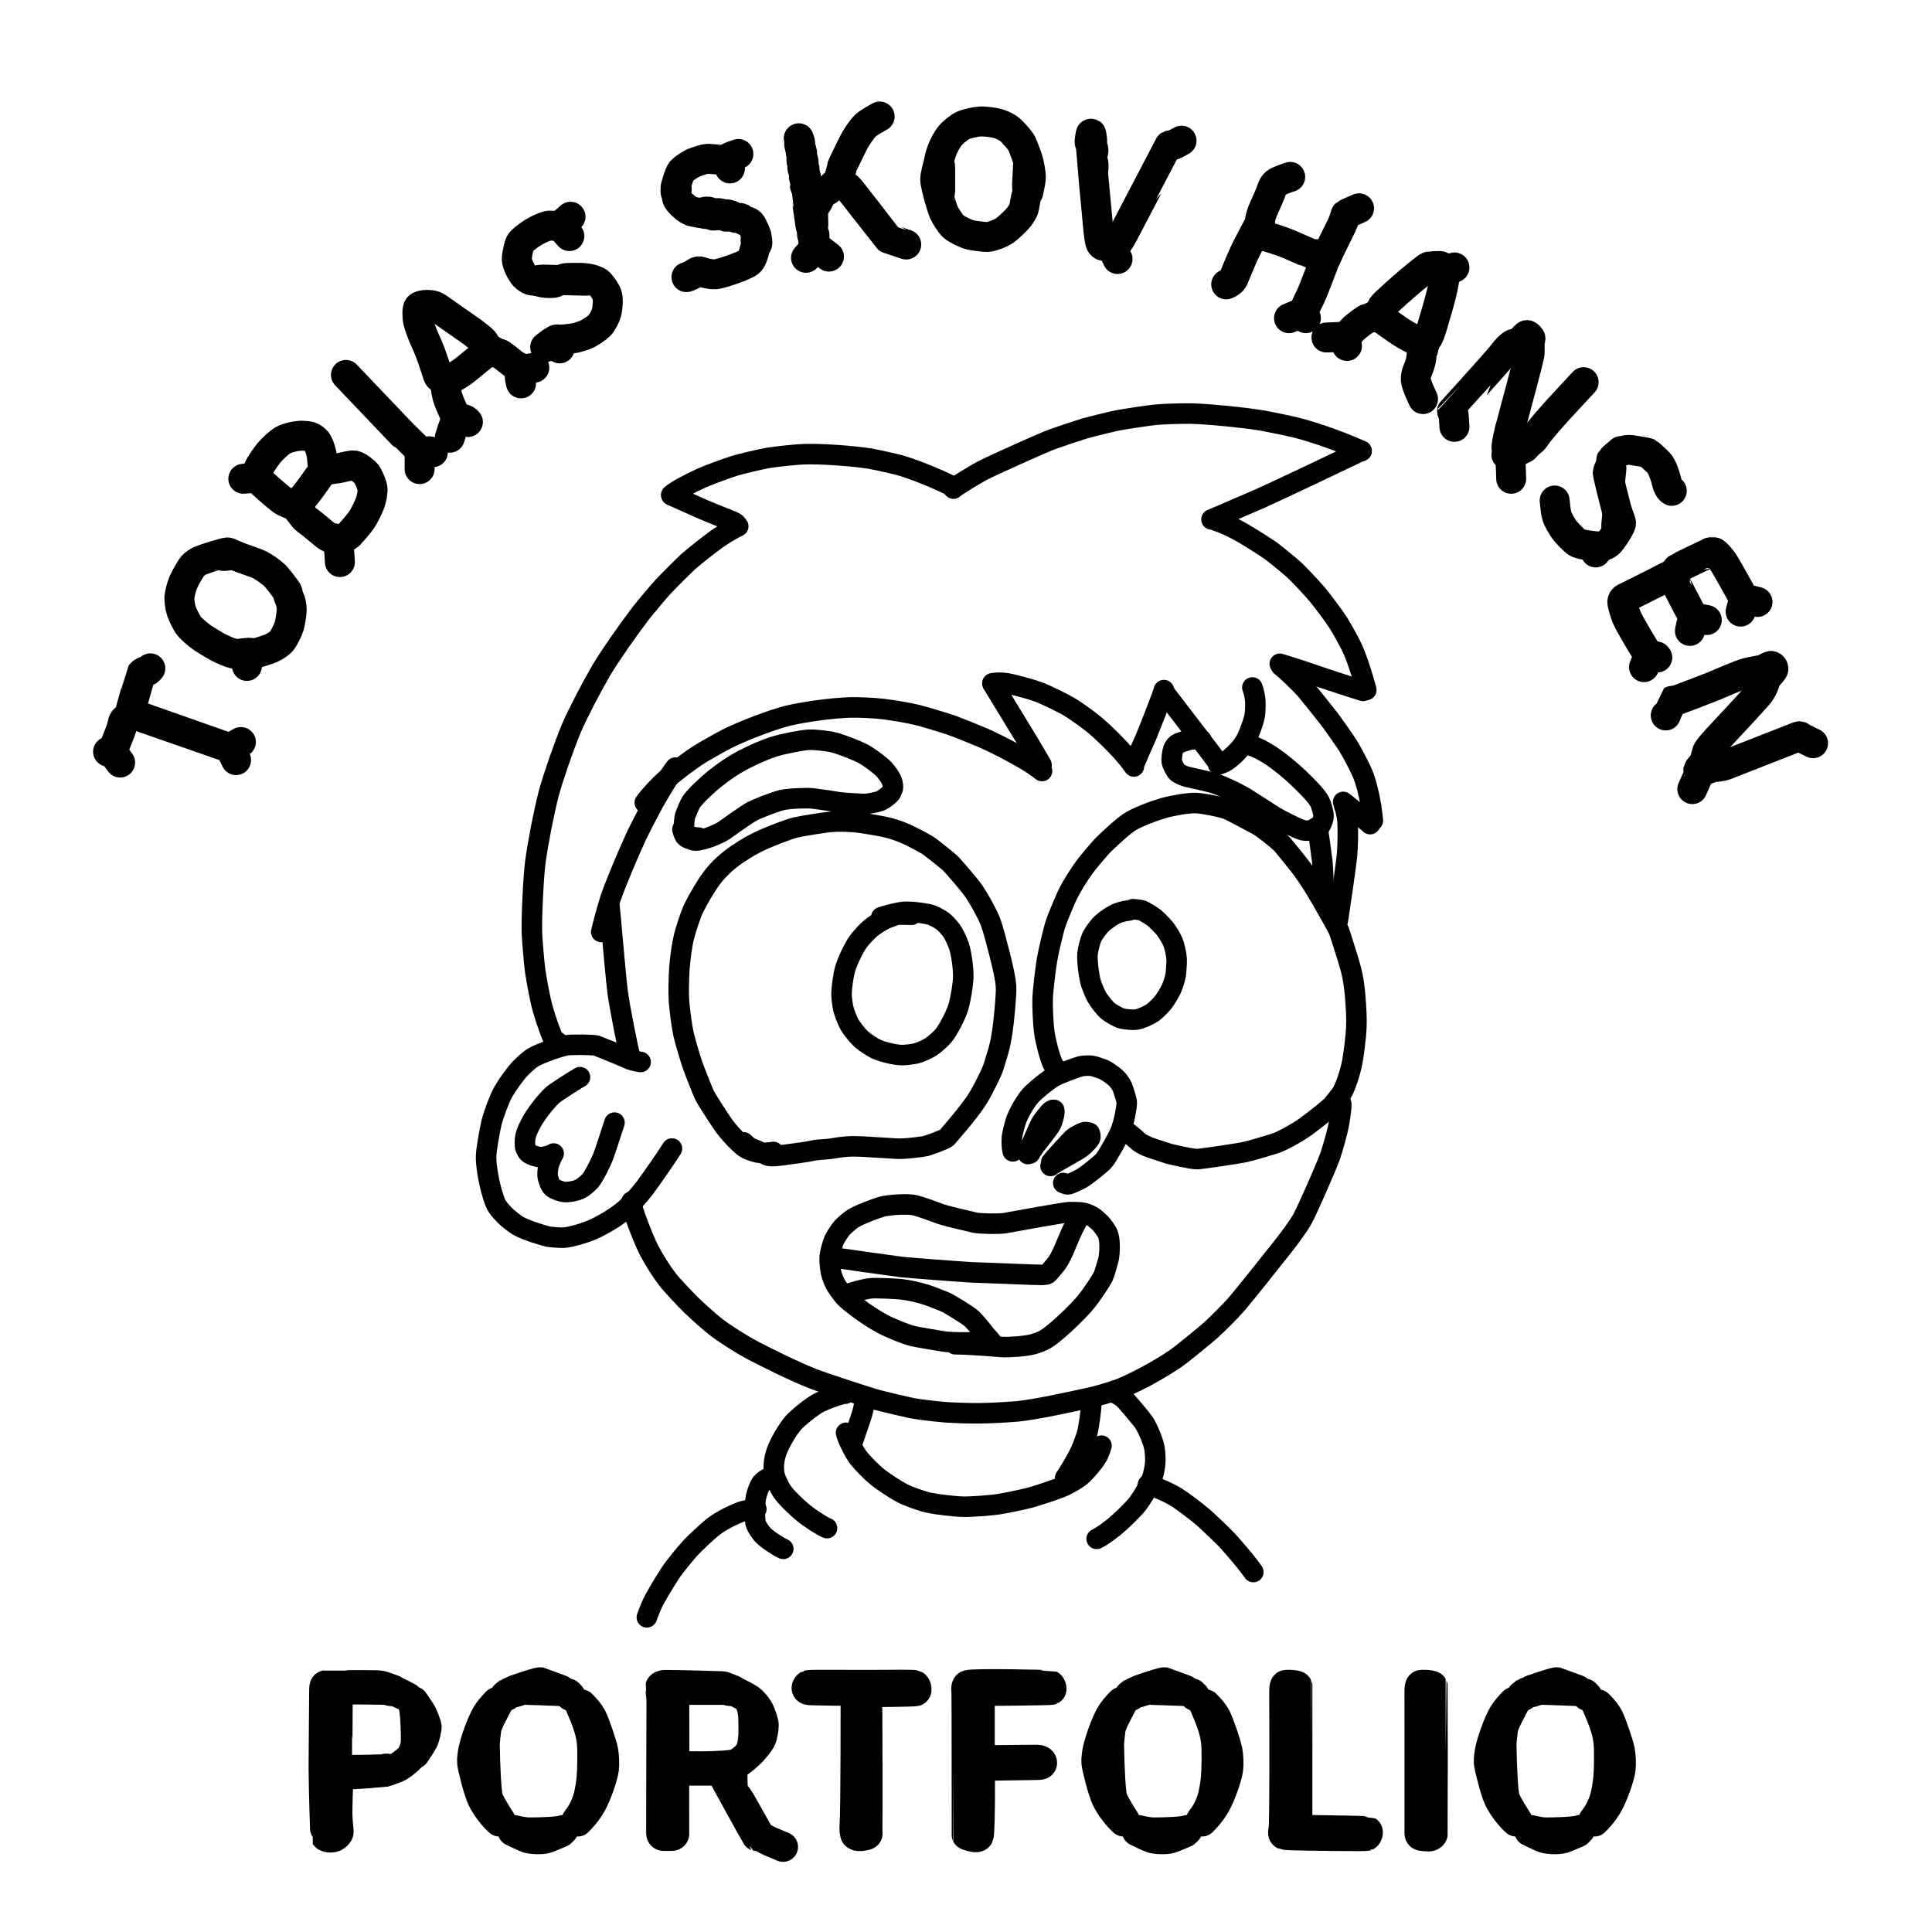 <?xml version="1.0" encoding="UTF-8" standalone="no"?>
<!DOCTYPE svg PUBLIC "-//W3C//DTD SVG 1.1//EN" "http://www.w3.org/Graphics/SVG/1.1/DTD/svg11.dtd">
<svg width="1600.00" height="1600.00" viewBox="0.00 0.00 1600.00 1600.00" xmlns="http://www.w3.org/2000/svg" xmlns:xlink="http://www.w3.org/1999/xlink">
<g stroke-linecap="round" id="Layer_2">
<path d="M461.65,862.87 C460.88,863.24 460.10,863.15 459.43,862.27 C457.15,859.28 452.43,845.75 449.29,834.87 C447.33,827.77 444.91,814.83 443.33,804.78 C442.19,796.66 440.94,780.72 440.54,773.19 C440.05,760.53 441.77,726.40 443.30,714.19 C445.93,695.53 450.29,673.43 454.52,656.83 C458.29,643.11 466.81,618.50 473.40,602.59 C478.59,590.70 489.30,569.98 498.21,554.67 C505.30,542.91 519.56,522.38 530.65,507.87 C535.09,502.23 545.36,490.03 548.92,486.13 C554.22,480.53 566.56,468.17 569.89,465.18 C573.39,462.04 586.65,451.33 594.44,445.82 C600.41,441.67 608.78,436.96 611.38,435.85" fill="none" stroke="rgb(0, 0, 0)" stroke-width="17.00" stroke-opacity="1.00" stroke-linejoin="round"/>
<path d="M609.59,433.55 C607.87,432.03 602.27,429.96 598.92,428.72 C596.25,427.71 586.07,423.50 582.54,422.00 C574.81,418.58 561.55,412.69 556.04,410.22" fill="none" stroke="rgb(0, 0, 0)" stroke-width="17.00" stroke-opacity="1.00" stroke-linejoin="round"/>
<path d="M555.94,409.83 C560.83,405.79 570.60,400.71 580.82,396.01 C586.99,393.25 599.91,388.47 608.97,385.56 C613.28,384.25 629.21,380.42 636.29,379.19 C644.81,377.83 658.81,376.51 664.15,376.22 C678.60,375.55 704.40,377.39 719.92,379.71 C728.32,381.20 742.14,384.42 746.08,385.55 C759.31,389.33 783.96,399.87 789.38,403.30" fill="none" stroke="rgb(0, 0, 0)" stroke-width="17.00" stroke-opacity="1.00" stroke-linejoin="round"/>
<path d="M789.61,404.64 C792.04,402.35 806.97,393.34 812.98,390.04 C821.77,385.42 864.01,366.52 871.00,363.95 C877.54,361.60 890.96,357.10 898.25,354.84 C904.60,353.07 919.95,349.27 925.57,348.16 C933.52,346.72 950.66,344.08 956.95,343.49 C964.11,342.83 975.45,342.48 985.77,342.48 C999.55,342.76 1027.89,345.49 1044.64,348.15 C1052.21,349.51 1066.96,352.54 1073.95,354.24 C1102.83,361.89 1126.96,373.12 1127.66,373.45" fill="none" stroke="rgb(0, 0, 0)" stroke-width="17.00" stroke-opacity="1.00" stroke-linejoin="round"/>
<path d="M1127.39,373.35 C1099.82,386.60 1058.10,406.27 1043.96,412.69 C1035.74,416.28 1020.35,422.93 1013.18,425.99 C1011.87,426.55 1009.44,427.59 1008.32,428.06 C1006.78,428.71 1004.28,429.75 1003.33,430.15" fill="none" stroke="rgb(0, 0, 0)" stroke-width="17.00" stroke-opacity="1.00" stroke-linejoin="round"/>
<path d="M1007.55,431.38 C1014.43,433.66 1020.89,436.76 1028.87,441.24 C1034.91,444.78 1047.32,452.47 1052.89,456.46 C1055.94,458.67 1069.34,469.66 1072.36,472.52 C1074.93,474.95 1085.52,485.91 1090.99,492.41 C1094.44,496.58 1103.61,508.59 1108.28,515.73 C1111.30,520.42 1118.67,533.81 1120.66,538.47 C1126.22,551.61 1130.86,568.95 1131.51,571.42" fill="none" stroke="rgb(0, 0, 0)" stroke-width="17.00" stroke-opacity="1.00" stroke-linejoin="round"/>
<path d="M1128.84,572.16 C1116.43,568.35 1091.13,560.01 1078.24,555.50 C1074.40,554.25 1066.57,551.77 1062.58,550.53 C1061.68,550.27 1060.78,550.00 1059.87,549.74" fill="none" stroke="rgb(0, 0, 0)" stroke-width="17.00" stroke-opacity="1.00" stroke-linejoin="round"/>
<path d="M1060.92,551.58 C1064.94,554.53 1077.05,566.13 1081.38,571.16 C1083.94,574.13 1096.22,589.50 1100.72,595.23 C1104.86,600.71 1114.44,614.49 1116.44,617.73 C1119.71,623.00 1125.66,634.24 1128.32,640.43 C1131.25,647.40 1133.69,657.11 1135.50,667.95 C1136.10,671.78 1136.55,675.66 1136.93,679.58" fill="none" stroke="rgb(0, 0, 0)" stroke-width="17.00" stroke-opacity="1.00" stroke-linejoin="round"/>
<path d="M1134.65,682.52 C1134.04,681.80 1128.73,677.39 1125.61,674.80 C1122.23,672.02 1113.88,665.21 1113.48,664.91 C1113.23,664.72 1112.86,664.45 1112.37,664.12" fill="none" stroke="rgb(0, 0, 0)" stroke-width="17.00" stroke-opacity="1.00" stroke-linejoin="round"/>
<path d="M1113.25,667.62 C1114.01,668.93 1115.61,675.59 1115.90,679.13 C1116.52,687.25 1116.23,700.56 1115.56,707.98 C1114.72,716.99 1109.54,751.96 1107.98,762.08" fill="none" stroke="rgb(0, 0, 0)" stroke-width="17.00" stroke-opacity="1.00" stroke-linejoin="round"/>
<path d="M521.45,873.49 C520.26,869.39 513.53,836.26 511.52,821.87 C510.32,812.48 507.01,775.40 505.58,759.01 C505.26,755.80 504.86,751.75 504.77,750.89" fill="none" stroke="rgb(0, 0, 0)" stroke-width="17.00" stroke-opacity="1.00" stroke-linejoin="round"/>
<path d="M497.92,771.81 C498.56,768.55 502.34,754.39 505.22,745.13 C509.46,732.30 520.75,705.94 527.10,692.12 C530.67,684.77 537.63,671.41 541.22,664.68 C545.02,657.98 553.26,644.31 555.07,641.68 C555.97,640.38 558.42,636.96 559.32,635.70" fill="none" stroke="rgb(0, 0, 0)" stroke-width="17.00" stroke-opacity="1.00" stroke-linejoin="round"/>
<path d="M533.99,664.73 C538.25,658.65 546.42,650.17 552.25,644.99 C559.89,638.43 568.68,631.77 576.81,626.29 C582.30,622.65 595.33,615.31 602.36,611.69 C615.83,605.04 637.69,596.65 651.65,592.93 C665.89,589.48 688.46,586.40 703.82,585.88 C712.00,585.73 722.90,586.20 731.85,587.24 C742.36,588.61 752.09,590.31 759.79,592.14 C766.38,593.84 780.47,598.07 787.54,600.44 C794.44,602.97 807.71,608.28 814.94,611.40 C831.48,618.89 848.12,628.26 855.29,632.94 C858.18,634.86 861.71,637.54 862.96,638.53" fill="none" stroke="rgb(0, 0, 0)" stroke-width="17.00" stroke-opacity="1.00" stroke-linejoin="round"/>
<path d="M822.24,566.68 C823.28,568.33 844.01,602.45 852.18,615.79 C856.71,623.33 861.52,631.68 862.53,633.47" fill="none" stroke="rgb(0, 0, 0)" stroke-width="17.00" stroke-opacity="1.00" stroke-linejoin="round"/>
<path d="M821.83,565.87 C825.46,565.15 830.12,565.32 833.54,565.82 C837.68,566.45 852.72,570.38 859.72,572.94 C867.00,575.63 881.55,582.88 886.44,585.92 C892.62,589.80 901.43,596.17 906.45,600.31 C912.08,604.98 920.37,612.99 927.49,620.59 C932.86,626.50 936.21,630.67 939.04,634.76" fill="none" stroke="rgb(0, 0, 0)" stroke-width="17.00" stroke-opacity="1.00" stroke-linejoin="round"/>
<path d="M963.89,571.51 C963.45,574.38 950.24,607.65 949.03,610.44 C946.61,615.88 941.71,626.85 940.62,629.67" fill="none" stroke="rgb(0, 0, 0)" stroke-width="17.00" stroke-opacity="1.00" stroke-linejoin="round"/>
<path d="M1007.94,630.60 C1002.23,622.72 981.93,596.53 972.57,584.24 C970.28,581.23 965.33,574.77 965.11,574.49 C964.89,574.22 964.43,573.66 963.71,572.81" fill="none" stroke="rgb(0, 0, 0)" stroke-width="17.00" stroke-opacity="1.00" stroke-linejoin="round"/>
<path d="M1037.16,569.35 C1038.43,572.38 1039.42,578.11 1039.58,580.22 C1039.79,583.11 1039.64,589.49 1039.15,592.31 C1038.04,598.48 1033.80,609.36 1031.82,612.92 C1026.70,622.00 1018.26,628.52 1015.67,630.24 C1014.27,631.17 1012.49,631.99 1010.47,632.68 C1010.07,632.81 1009.53,632.97 1008.85,633.17" fill="none" stroke="rgb(0, 0, 0)" stroke-width="17.00" stroke-opacity="1.00" stroke-linejoin="round"/>
<path d="M1035.63,617.39 C1040.17,618.48 1048.16,622.66 1055.18,627.62 C1061.44,632.18 1067.37,636.81 1074.71,643.70 C1083.98,652.53 1089.75,658.59 1092.73,663.64 C1093.97,665.82 1096.25,672.94 1096.11,675.98 C1095.91,679.00 1093.81,684.35 1091.73,685.93 C1089.63,687.43 1082.81,688.35 1079.29,687.63 C1074.78,686.65 1058.52,678.13 1055.81,676.43 C1054.09,675.36 1037.32,664.48 1030.81,660.43 C1024.04,656.40 1012.82,651.13 1006.01,648.85 C1000.44,646.99 988.06,644.59 982.96,643.26 C979.95,642.46 976.31,640.84 974.85,639.43 C973.42,637.99 971.29,633.75 970.54,631.40 C969.89,629.23 970.79,622.89 971.72,620.22 C972.02,619.41 973.72,616.95 974.44,616.41 C975.95,615.33 984.00,612.64 986.66,612.34 C988.34,612.15 992.04,612.33 993.81,612.57 C994.18,612.63 994.55,612.71 994.90,612.82" fill="none" stroke="rgb(0, 0, 0)" stroke-width="17.00" stroke-opacity="1.00" stroke-linejoin="round"/>
<path d="M565.16,686.76 C565.50,688.42 566.39,690.97 567.20,692.28 C568.24,693.91 572.80,695.80 575.67,696.12 C578.28,696.37 585.26,694.33 588.09,693.24 C593.36,691.15 597.41,689.29 599.76,687.65 C605.16,683.76 618.45,674.30 622.77,671.99 C627.21,669.64 641.27,664.12 647.60,662.58 C653.31,661.22 667.99,660.71 672.78,661.18 C673.10,661.21 686.27,662.94 694.29,664.32 C700.23,665.24 715.55,665.88 717.19,665.79 C718.47,665.72 726.21,664.38 728.93,663.32 C731.58,662.27 736.63,658.31 737.70,656.78 C738.06,656.23 739.28,653.45 739.36,653.07 C739.71,651.24 739.37,648.69 738.49,646.49 C737.05,643.03 734.14,639.63 733.13,638.28 C730.40,634.68 719.31,626.59 714.36,624.03 C708.44,620.99 696.60,616.56 691.71,615.15 C686.43,613.64 674.52,612.32 669.17,612.70 C663.48,613.13 648.44,615.95 640.53,618.46 C633.41,620.75 624.87,624.49 615.68,629.20 C606.76,633.93 601.25,637.67 591.50,645.31 C585.99,649.66 575.03,660.04 572.40,664.27 C571.12,666.36 569.01,671.27 567.59,675.04 C566.70,677.54 566.21,683.95 566.56,686.68 C566.81,688.34 567.83,690.54 568.72,691.13 C572.50,693.46 577.47,693.74 578.41,693.66" fill="none" stroke="rgb(0, 0, 0)" stroke-width="17.00" stroke-opacity="1.00" stroke-linejoin="round"/>
<path d="M640.49,953.96 C640.32,953.99 640.05,954.04 639.70,954.11 C636.05,954.73 631.07,954.84 629.09,954.69 C626.18,954.45 620.00,952.51 616.91,950.42 C612.48,947.35 603.35,937.80 598.59,930.89 C593.97,924.02 585.13,910.66 583.05,906.14 C581.60,902.95 576.50,890.15 573.62,882.25 C572.06,877.79 567.69,863.64 566.06,856.37 C564.70,850.22 563.15,839.01 562.34,829.46 C561.82,822.12 562.07,811.23 562.67,801.62 C563.45,792.39 564.81,782.17 566.48,775.54 C568.24,768.89 571.95,757.37 574.52,752.07 C578.41,744.08 585.24,732.59 590.16,726.22 C595.48,719.35 602.13,713.26 610.02,707.79 C618.75,701.91 624.28,698.77 632.57,695.01 C640.89,691.45 653.48,686.56 658.80,685.29 C664.55,683.93 683.31,681.04 688.23,680.60 C694.59,680.05 705.36,680.22 715.60,681.81 C728.70,683.96 733.89,684.74 741.44,687.20 C749.87,690.04 757.35,693.77 767.99,699.82 C770.47,701.27 785.90,713.72 787.21,715.06 C789.01,716.92 802.86,732.62 806.65,738.28 C811.00,744.86 816.95,755.28 820.13,763.08 C822.15,768.09 825.99,782.91 827.82,790.10 C830.84,802.08 832.65,810.25 833.15,816.96 C833.53,822.79 831.86,839.30 831.03,847.10 C829.65,858.28 828.36,865.77 825.61,874.26 C824.96,876.26 822.78,883.80 821.96,885.86 C821.02,888.25 814.92,901.31 809.55,910.04 C805.03,917.14 798.13,925.52 793.72,930.84 C791.00,934.10 784.61,941.64 784.27,941.97 C782.30,943.83 768.58,948.62 766.37,949.17 C765.66,949.35 750.97,951.61 743.10,951.28 C741.39,951.20 722.01,949.97 713.68,949.52 C703.22,949.04 699.26,949.50 687.13,951.44 C683.90,951.92 676.82,952.09 674.12,952.68 C667.30,954.24 661.17,954.84 646.56,956.87 C640.66,957.60 637.18,957.70 634.89,956.58 C632.04,955.18 626.40,952.41 621.87,950.78 C620.14,950.06 617.82,948.00 615.88,946.08" fill="none" stroke="rgb(0, 0, 0)" stroke-width="17.00" stroke-opacity="1.00" stroke-linejoin="round"/>
<path d="M877.32,888.42 C876.56,888.50 872.91,883.18 871.82,880.93 C869.47,875.98 866.00,863.05 864.85,854.85 C863.68,846.05 863.23,832.37 863.53,825.58 C863.75,820.98 865.39,805.48 867.11,794.79 C868.49,787.10 872.19,771.31 873.86,766.02 C876.11,758.98 883.03,743.10 884.63,739.86 C887.67,733.77 894.04,723.64 898.17,718.05 C900.12,715.42 909.99,703.22 914.65,698.72 C923.74,690.06 931.77,682.79 937.32,679.66 C943.58,676.16 953.65,672.11 963.69,669.16 C971.85,666.91 984.17,664.88 990.31,665.03 C996.12,665.21 1011.63,668.29 1016.74,670.31 C1019.60,671.45 1035.02,679.73 1041.50,683.24 C1047.21,686.41 1059.81,696.93 1061.65,698.96 C1063.35,700.84 1074.68,714.83 1078.65,720.12 C1084.22,727.93 1087.59,733.12 1093.06,742.45 C1097.14,749.45 1107.10,766.91 1108.71,770.45 C1109.43,772.06 1114.16,787.28 1116.19,793.76 C1119.78,805.44 1120.91,811.15 1122.08,822.33 C1123.08,833.64 1123.66,844.13 1123.26,851.37 C1122.80,859.54 1121.14,873.19 1119.73,880.37 C1118.14,888.41 1114.16,900.36 1111.34,904.98 C1109.81,907.44 1103.99,914.57 1103.38,915.24 C1100.70,918.15 1089.99,926.62 1081.52,932.92 C1075.03,937.66 1061.93,944.99 1056.20,946.84 C1050.79,948.47 1038.64,952.31 1031.17,954.04 C1024.91,955.44 994.75,959.76 991.85,959.94 C987.63,960.17 970.00,956.05 967.87,955.44 C964.52,954.47 959.52,952.63 953.14,950.61 C949.05,949.26 944.65,946.97 942.72,945.20 C938.15,940.94 930.99,935.55 930.52,935.15 C930.21,934.89 929.74,934.46 929.13,933.86" fill="none" stroke="rgb(0, 0, 0)" stroke-width="17.00" stroke-opacity="1.00" stroke-linejoin="round"/>
<path d="M880.55,979.71 C882.60,980.62 883.99,981.02 884.93,980.80 C886.35,980.46 891.00,978.38 895.37,976.10 C898.96,974.19 912.19,963.82 914.65,960.64 C917.50,956.90 926.06,941.94 928.37,936.02 C930.87,929.53 933.53,915.07 933.11,912.38 C932.64,909.57 929.92,901.29 929.49,900.27 C928.47,897.90 925.88,894.38 924.17,892.81 C921.99,890.85 917.00,887.12 914.09,885.83 C911.88,884.87 906.05,882.94 904.32,882.69 C901.92,882.37 899.09,882.45 895.97,882.86 C892.98,883.25 876.19,889.49 871.95,892.16 C866.05,895.90 857.22,903.19 853.38,907.39 C849.53,911.62 843.34,921.96 841.25,928.52 C839.94,932.68 838.29,939.29 838.04,941.87 C837.73,945.60 837.93,951.10 838.76,953.51" fill="none" stroke="rgb(0, 0, 0)" stroke-width="17.00" stroke-opacity="1.00" stroke-linejoin="round"/>
<path d="M851.25,955.75 C852.33,951.90 861.01,931.74 862.57,929.48 C864.81,926.32 868.06,922.03 870.19,920.15 C871.28,919.20 872.14,918.99 873.04,919.21 C873.66,921.28 872.25,927.28 870.32,931.29 C869.18,933.60 859.48,945.74 856.93,949.14 C855.29,951.36 853.04,954.91 852.95,955.29" fill="none" stroke="rgb(0, 0, 0)" stroke-width="17.00" stroke-opacity="1.00" stroke-linejoin="round"/>
<path d="M870.62,962.49 C872.06,960.39 887.47,943.68 888.60,942.70 C891.24,940.42 897.43,937.64 898.02,937.56 C899.27,937.41 901.79,937.77 902.33,938.18 C902.77,938.58 903.17,940.98 902.98,942.10 C902.70,943.48 898.05,948.47 894.93,950.75 C891.48,953.23 876.86,961.05 871.25,964.65 C870.89,964.88 870.48,965.19 870.02,965.58" fill="none" stroke="rgb(0, 0, 0)" stroke-width="17.00" stroke-opacity="1.00" stroke-linejoin="round"/>
<path d="M806.09,1111.57 C802.55,1111.83 789.48,1111.84 783.94,1111.27 C781.25,1110.99 760.41,1107.49 756.26,1106.55 C750.16,1105.15 736.78,1099.59 730.78,1096.37 C723.16,1092.15 718.10,1088.87 709.61,1082.59 C705.52,1079.50 701.29,1076.08 699.71,1074.29 C697.54,1071.80 694.09,1067.18 692.53,1064.66 C690.78,1061.77 688.96,1057.12 688.17,1053.58 C687.45,1050.20 686.88,1043.95 687.14,1040.79 C687.47,1037.27 689.38,1030.04 691.09,1026.38 C692.11,1024.24 695.60,1018.79 697.41,1016.79 C699.22,1014.81 702.87,1011.66 705.61,1009.69 C710.38,1006.32 724.64,1000.98 729.71,999.50 C735.74,997.76 750.10,996.88 756.20,997.89 C762.86,999.11 775.87,1004.36 779.18,1005.50 C783.58,1007.00 799.81,1010.82 807.51,1012.57 C811.58,1013.46 827.45,1013.75 832.04,1012.96 C845.59,1010.48 880.49,1004.21 885.38,1003.83 C886.18,1003.78 892.85,1003.88 895.03,1004.06 C897.49,1004.28 901.63,1005.54 904.94,1007.61 C906.03,1008.30 909.87,1011.56 911.34,1013.06 C913.05,1014.84 916.89,1019.99 917.77,1022.79 C918.75,1026.00 919.03,1030.80 918.92,1034.00 C918.70,1039.33 918.38,1042.01 917.36,1045.29 C917.12,1046.06 914.63,1055.11 913.71,1056.92 C911.33,1061.55 903.94,1072.76 898.57,1079.15 C891.71,1087.20 881.88,1096.15 878.72,1099.02 C874.16,1103.05 869.14,1107.10 866.07,1108.98 C863.26,1110.67 858.82,1112.39 854.69,1113.46 C848.92,1114.91 835.37,1115.87 829.79,1115.52 C822.76,1114.91 808.43,1113.86 800.63,1113.50 C795.32,1113.28 793.05,1113.27 791.09,1113.26" fill="none" stroke="rgb(0, 0, 0)" stroke-width="17.00" stroke-opacity="1.00" stroke-linejoin="round"/>
<path d="M692.74,1042.05 C692.67,1041.46 713.33,1044.73 716.26,1045.09 C723.50,1046.10 738.57,1048.18 746.38,1049.24 C752.22,1049.93 789.93,1052.80 805.24,1053.75 C819.18,1054.14 858.81,1055.91 862.76,1055.82 C865.08,1055.75 866.78,1055.48 867.44,1055.07 C868.78,1054.13 874.07,1047.49 874.58,1046.88 C878.90,1041.56 882.94,1030.30 886.60,1022.04 C888.65,1017.41 890.99,1012.85 893.20,1009.08" fill="none" stroke="rgb(0, 0, 0)" stroke-width="17.00" stroke-opacity="1.00" stroke-linejoin="round"/>
<path d="M701.34,1072.20 C704.08,1070.54 715.50,1067.52 721.11,1066.92 C725.59,1066.46 742.72,1067.31 746.65,1067.77 C753.25,1068.56 762.08,1070.40 771.30,1073.74 C774.91,1075.11 782.32,1077.98 784.59,1079.14 C785.11,1079.41 801.29,1088.78 804.91,1092.26 C809.01,1096.25 816.84,1106.29 817.24,1106.76 C820.44,1110.19 821.84,1112.18 821.97,1112.49" fill="none" stroke="rgb(0, 0, 0)" stroke-width="17.00" stroke-opacity="1.00" stroke-linejoin="round"/>
<path d="M530.54,879.48 C526.01,878.79 522.42,877.95 519.06,876.30 C515.41,874.49 494.89,866.19 493.99,865.95 C490.53,865.08 472.97,864.95 468.90,865.71 C462.05,867.03 447.37,872.35 441.48,875.75 C437.94,877.83 433.24,882.44 431.19,884.50 C426.70,889.06 419.98,898.61 416.61,904.57 C413.42,910.28 408.53,923.67 407.03,929.89 C405.48,936.57 402.84,950.94 402.58,957.40 C402.34,964.12 404.37,976.41 406.81,985.53 C408.45,991.37 409.80,995.36 411.06,997.83 C412.24,1000.08 414.62,1002.93 418.20,1006.60 C421.03,1009.40 426.11,1013.38 429.23,1015.24 C434.96,1018.61 451.10,1023.64 454.49,1024.19 C455.49,1024.35 464.04,1025.30 467.95,1024.89 C474.22,1024.19 486.52,1020.57 493.95,1016.86 C503.02,1012.20 508.81,1008.78 516.33,1002.77 C521.81,998.37 529.25,989.96 534.03,983.72 C539.84,976.00 553.88,955.49 556.48,951.16" fill="none" stroke="rgb(0, 0, 0)" stroke-width="17.00" stroke-opacity="1.00" stroke-linejoin="round"/>
<path d="M480.33,892.07 C478.81,892.73 460.62,904.37 458.20,906.41 C452.47,911.31 444.05,922.45 440.65,928.46 C438.09,933.01 435.73,938.37 435.15,941.19 C434.59,944.14 434.54,948.95 435.19,950.94 C435.41,951.58 436.75,953.93 437.31,954.49 C439.61,956.72 445.38,958.25 447.63,958.29 C451.01,958.31 456.90,956.71 458.52,955.30 C457.84,956.13 455.25,961.62 454.36,964.91 C453.92,966.54 453.37,971.15 453.46,973.17 C453.59,975.62 455.31,981.40 457.62,983.41 C459.92,985.37 465.30,986.96 467.42,987.16 C470.46,987.42 476.20,986.57 479.92,984.87 C483.11,983.38 487.08,979.86 489.05,977.56 C491.67,974.43 497.61,962.93 499.84,956.94 C501.43,952.66 507.21,934.91 508.88,929.72" fill="none" stroke="rgb(0, 0, 0)" stroke-width="17.00" stroke-opacity="1.00" stroke-linejoin="round"/>
<path d="M523.05,995.04 C523.02,997.58 523.69,1000.58 525.65,1006.43 C529.86,1018.24 534.40,1029.47 537.70,1035.83 C541.75,1043.51 548.01,1053.38 552.82,1059.59 C556.74,1064.64 567.60,1076.06 572.60,1080.99 C580.25,1088.28 588.57,1095.61 593.89,1099.70 C599.26,1103.80 609.28,1110.22 618.47,1115.62 C632.73,1123.52 658.75,1136.08 672.83,1141.65 C683.44,1145.70 717.63,1156.94 727.59,1159.67 C734.40,1161.41 748.14,1164.70 755.20,1166.17 C763.47,1167.72 779.40,1169.34 784.41,1169.67 C805.03,1170.79 818.26,1170.72 842.53,1168.86 C858.51,1167.21 887.02,1160.88 901.28,1157.80 C909.29,1156.15 922.04,1152.33 928.89,1149.55 C935.85,1146.71 947.43,1140.96 956.19,1135.90 C964.64,1130.99 972.44,1126.21 978.04,1121.84 C984.38,1116.82 998.17,1105.62 1003.14,1101.19 C1009.93,1094.90 1018.50,1086.33 1024.27,1079.80 C1032.10,1070.63 1051.50,1046.07 1061.31,1033.77 C1068.26,1025.02 1075.28,1015.43 1078.56,1009.58 C1082.48,1002.47 1097.66,968.16 1101.52,957.57 C1103.83,950.83 1107.56,937.64 1108.79,931.00 C1110.49,921.68 1110.93,915.14 1110.83,914.51 C1110.78,914.24 1110.62,913.68 1110.36,912.84" fill="none" stroke="rgb(0, 0, 0)" stroke-width="17.00" stroke-opacity="1.00" stroke-linejoin="round"/>
<path d="M716.26,1161.18 C715.38,1165.47 714.34,1169.75 712.95,1174.04 C711.57,1178.08 708.78,1186.21 707.37,1190.30 C707.08,1191.13 706.79,1191.97 706.50,1192.80" fill="none" stroke="rgb(0, 0, 0)" stroke-width="17.00" stroke-opacity="1.00" stroke-linejoin="round"/>
<path d="M903.83,1160.94 C903.79,1167.86 901.51,1182.85 900.19,1187.61 C899.52,1190.00 896.50,1198.22 895.38,1200.71 C891.09,1210.22 883.48,1222.23 882.11,1223.95" fill="none" stroke="rgb(0, 0, 0)" stroke-width="17.00" stroke-opacity="1.00" stroke-linejoin="round"/>
<path d="M700.69,1186.57 C701.50,1190.94 707.45,1202.89 711.25,1207.70 C714.61,1211.89 722.60,1219.97 726.94,1223.42 C730.97,1226.61 740.92,1233.22 746.22,1236.10 C751.80,1239.12 763.05,1243.16 769.68,1244.57 C776.12,1245.91 790.30,1247.61 797.48,1247.78 C804.61,1247.94 820.26,1246.70 825.99,1245.88 C830.02,1245.29 844.74,1242.44 852.67,1240.40 C857.24,1239.18 875.01,1233.55 881.65,1230.48 C885.57,1228.65 891.83,1224.93 894.62,1222.70 C899.36,1218.86 906.92,1209.41 908.98,1205.62 C909.81,1204.08 911.59,1199.62 912.20,1197.25" fill="none" stroke="rgb(0, 0, 0)" stroke-width="17.00" stroke-opacity="1.00" stroke-linejoin="round"/>
<path d="M699.95,1154.19 C697.28,1154.09 685.14,1158.15 678.22,1161.67 C672.17,1164.78 660.49,1174.37 656.97,1178.39 C652.55,1183.48 646.14,1194.04 643.24,1201.82 C641.94,1205.36 641.20,1209.01 640.87,1212.98 C640.60,1216.37 641.02,1220.52 641.83,1223.16 C642.72,1225.96 645.69,1232.18 647.56,1234.91 C651.12,1240.05 658.79,1247.53 665.46,1253.05 C671.58,1258.03 682.10,1264.63 684.90,1265.53" fill="none" stroke="rgb(0, 0, 0)" stroke-width="17.00" stroke-opacity="1.00" stroke-linejoin="round"/>
<path d="M920.27,1153.01 C922.88,1153.20 927.51,1155.46 930.52,1158.19 C933.93,1161.35 945.52,1175.37 947.20,1177.81 C950.14,1182.13 955.02,1193.29 956.07,1199.29 C956.70,1203.03 956.96,1208.33 956.70,1211.87 C956.47,1214.82 955.39,1220.35 954.25,1223.81 C952.08,1230.24 945.80,1240.62 941.85,1245.74 C938.23,1250.35 927.65,1260.56 922.67,1264.57 C914.36,1271.24 909.28,1274.00 908.20,1274.43" fill="none" stroke="rgb(0, 0, 0)" stroke-width="17.00" stroke-opacity="1.00" stroke-linejoin="round"/>
<path d="M636.31,1224.24 C635.51,1224.17 631.85,1226.37 629.94,1229.22 C628.88,1230.84 626.89,1236.07 626.10,1239.71 C624.88,1245.55 624.93,1259.58 625.94,1262.15 C627.09,1264.93 629.49,1268.64 632.02,1271.41 C634.87,1274.49 644.26,1280.72 648.66,1282.71" fill="none" stroke="rgb(0, 0, 0)" stroke-width="17.00" stroke-opacity="1.00" stroke-linejoin="round"/>
<path d="M626.35,1249.70 C622.44,1250.27 618.12,1250.70 616.19,1251.25 C609.46,1253.18 597.93,1258.96 591.51,1263.76 C585.98,1267.92 574.78,1278.67 571.99,1281.71 C567.38,1286.87 559.12,1296.62 554.65,1303.47 C550.06,1310.71 542.44,1322.72 539.22,1330.36 C537.68,1334.02 536.18,1338.07 535.70,1339.40" fill="none" stroke="rgb(0, 0, 0)" stroke-width="17.00" stroke-opacity="1.00" stroke-linejoin="round"/>
<path d="M950.65,1229.57 C956.51,1231.02 967.91,1236.04 974.51,1240.10 C978.54,1242.60 990.54,1251.56 996.33,1256.52 C999.49,1259.27 1012.69,1271.74 1016.08,1275.39 C1020.68,1280.46 1031.37,1292.77 1034.71,1297.46 C1035.32,1298.33 1037.27,1300.97 1037.96,1301.90" fill="none" stroke="rgb(0, 0, 0)" stroke-width="17.00" stroke-opacity="1.00" stroke-linejoin="round"/>
<path d="M754.92,757.57 C751.83,757.47 744.84,757.26 743.05,757.51 C741.92,757.69 735.35,759.97 732.25,761.49 C729.04,763.08 723.63,766.56 720.97,768.78 C718.27,771.05 713.26,776.41 711.03,779.41 C706.74,785.24 701.55,796.89 700.00,802.12 C698.36,807.68 696.75,819.03 696.95,824.34 C697.08,827.38 697.68,832.01 698.37,835.17 C699.04,838.12 701.63,845.15 703.62,848.66 C705.56,852.01 710.47,858.05 713.37,860.68 C716.39,863.38 722.73,867.45 725.45,868.73 C730.65,871.14 741.20,873.73 747.01,873.78 C749.88,873.79 756.32,873.06 759.34,872.21 C762.69,871.25 767.97,868.86 771.02,866.92 C773.79,865.13 779.19,860.26 781.25,857.83 C785.69,852.51 791.77,840.09 793.48,834.64 C795.51,828.08 797.62,815.09 797.75,809.07 C797.88,802.08 796.15,788.82 793.94,782.74 C792.42,778.57 789.75,773.03 788.17,770.88 C786.04,768.04 783.15,764.86 781.02,763.15 C778.94,761.52 775.06,759.34 772.20,758.12 C768.52,756.60 755.67,754.76 748.95,755.16 C743.56,755.51 732.11,758.67 729.84,759.56" fill="none" stroke="rgb(0, 0, 0)" stroke-width="17.00" stroke-opacity="1.00" stroke-linejoin="round"/>
<path d="M935.08,754.01 C931.11,754.35 926.71,755.65 924.23,756.78 C921.04,758.27 915.80,761.81 912.70,764.62 C909.76,767.33 905.68,773.07 904.42,775.62 C902.83,778.89 901.02,786.19 900.66,789.72 C900.09,795.73 901.86,808.88 903.49,814.26 C904.16,816.44 906.47,822.31 908.21,825.49 C910.05,828.80 914.96,834.98 917.43,837.09 C920.03,839.26 925.93,842.44 927.61,843.04 C931.18,844.28 937.99,844.84 941.40,844.29 C944.95,843.67 951.49,840.82 954.97,838.34 C956.69,837.08 961.12,832.81 963.08,830.35 C965.39,827.42 968.32,822.61 970.05,818.90 C971.46,815.83 973.21,810.27 973.70,807.08 C974.04,804.81 974.56,796.86 974.45,794.39 C974.25,790.53 972.68,783.33 971.32,780.10 C969.89,776.77 966.68,771.50 964.38,768.63 C962.39,766.17 956.70,760.74 956.32,760.42 C953.93,758.44 947.17,754.52 946.13,754.11 C944.40,753.44 940.13,753.07 938.23,752.95" fill="none" stroke="rgb(0, 0, 0)" stroke-width="17.00" stroke-opacity="1.00" stroke-linejoin="round"/>
<path d="M1089.92,685.30 C1089.92,685.30 1090.97,685.50 1090.97,685.50 C1091.81,688.23 1094.10,705.78 1095.06,713.47 C1095.68,719.18 1096.00,730.87 1096.13,736.26" fill="none" stroke="rgb(0, 0, 0)" stroke-width="17.00" stroke-opacity="1.00" stroke-linejoin="round"/>
<path d="M728.50,96.50 C726.14,97.80 719.28,101.58 716.80,103.92 C713.78,106.82 708.87,114.15 706.96,117.96 C706.61,118.66 697.89,136.36 697.50,137.50 C697.24,138.30 695.65,146.84 693.87,149.68 C693.61,150.10 693.15,150.71 692.50,151.50" fill="none" stroke="rgb(0, 0, 0)" stroke-width="24.80" stroke-opacity="1.00" stroke-linejoin="round"/>
<path d="M851.50,159.50 C852.05,157.06 853.66,149.97 853.70,146.87 C853.73,143.06 852.29,135.49 851.19,132.01 C850.27,129.13 846.92,120.37 846.50,119.50 C844.59,115.63 840.66,111.84 838.42,109.32 C835.50,106.10 830.79,103.61 826.30,102.32 C822.14,101.17 814.72,100.36 811.10,100.64 C807.37,100.97 800.52,102.52 797.49,103.90 C794.41,105.35 789.22,109.51 786.92,112.32 C781.97,118.43 778.98,126.88 777.88,132.18 C777.44,134.19 778.27,135.79 778.50,136.50 C778.68,137.07 778.69,154.44 778.63,158.07 C778.62,160.14 777.64,161.77 777.50,162.50 C777.44,162.84 780.32,172.75 781.50,175.50 C782.92,178.75 787.21,185.37 789.50,187.50 C791.99,189.76 798.98,193.29 803.50,194.50 C805.55,195.03 814.96,196.39 817.81,196.24 C821.57,196.01 828.56,193.28 832.01,190.92 C835.01,188.82 841.02,183.10 843.58,180.08 C844.82,178.57 847.04,175.03 847.75,173.23 C848.45,171.45 849.38,162.74 850.55,160.98 C851.19,160.03 851.50,159.53 851.50,159.50 C851.43,158.45 850.38,155.99 850.52,153.67 C850.94,145.39 851.43,135.80 851.50,134.50" fill="none" stroke="rgb(0, 0, 0)" stroke-width="24.80" stroke-opacity="1.00" stroke-linejoin="round"/>
<path d="M904.50,129.50 C905.11,127.53 905.75,124.53 905.50,123.50 C905.42,123.15 902.86,119.73 902.50,118.50 C902.02,116.89 903.28,110.34 903.50,110.50 C903.90,110.87 904.57,115.48 904.50,117.50 C904.47,118.46 903.55,122.67 903.50,123.50 C903.45,124.31 907.79,171.47 909.56,189.77 C909.73,191.39 910.59,199.81 911.55,201.66 C912.08,202.62 912.73,203.23 913.50,203.50 C914.55,203.86 918.97,204.40 920.50,205.50 C921.94,206.55 924.94,213.24 925.50,214.50" fill="none" stroke="rgb(0, 0, 0)" stroke-width="24.80" stroke-opacity="1.00" stroke-linejoin="round"/>
<path d="M978.50,116.50 C977.38,117.12 973.83,119.05 972.92,119.51 C971.13,120.44 969.07,120.15 968.50,120.50 C968.36,120.59 934.09,186.40 930.56,193.05 C929.83,194.41 926.14,201.39 924.00,202.73 C922.72,203.49 920.75,203.50 919.35,202.98 C917.96,202.42 917.01,202.59 915.50,203.50" fill="none" stroke="rgb(0, 0, 0)" stroke-width="24.80" stroke-opacity="1.00" stroke-linejoin="round"/>
<path d="M662.50,117.50 C661.46,118.86 661.52,119.84 663.05,122.66 C664.34,125.12 664.64,127.57 664.00,130.16 C663.37,132.72 663.63,134.34 665.00,136.50 C666.37,138.66 666.63,140.28 666.00,142.84 C665.36,145.43 665.66,147.89 666.96,150.34 C668.48,153.16 668.54,154.14 667.50,155.50" fill="none" stroke="rgb(0, 0, 0)" stroke-width="24.80" stroke-opacity="1.00" stroke-linejoin="round"/>
<path d="M600.50,132.50 C600.50,132.50 604.50,139.50 604.50,139.50" fill="none" stroke="rgb(0, 0, 0)" stroke-width="24.80" stroke-opacity="1.00" stroke-linejoin="round"/>
<path d="M777.50,162.50 C777.06,161.02 774.52,152.21 774.50,148.50 C774.52,144.79 777.06,135.98 777.50,134.50" fill="none" stroke="rgb(0, 0, 0)" stroke-width="24.80" stroke-opacity="1.00" stroke-linejoin="round"/>
<path d="M905.50,139.50 C905.50,139.50 905.50,135.50 905.50,135.50" fill="none" stroke="rgb(0, 0, 0)" stroke-width="24.80" stroke-opacity="1.00" stroke-linejoin="round"/>
<path d="M905.50,139.50 C905.50,139.50 905.50,135.50 905.50,135.50" fill="none" stroke="rgb(0, 0, 0)" stroke-width="24.80" stroke-opacity="1.00" stroke-linejoin="round"/>
<path d="M661.50,114.50 C662.64,117.67 663.00,123.46 663.38,126.72 C663.65,129.08 665.31,132.25 665.50,133.50 C665.56,133.84 664.26,138.18 664.50,139.50 C664.65,140.34 667.33,145.43 667.50,146.50 C667.74,147.89 666.48,153.31 666.50,153.50 C666.54,153.93 666.87,154.60 667.50,155.50" fill="none" stroke="rgb(0, 0, 0)" stroke-width="24.80" stroke-opacity="1.00" stroke-linejoin="round"/>
<path d="M695.50,146.50 C695.59,148.32 695.93,150.78 696.50,151.50 C696.75,151.81 701.29,154.47 702.50,155.50 C703.66,156.48 735.11,197.14 735.50,197.50 C735.60,197.59 748.99,201.91 750.50,202.50" fill="none" stroke="rgb(0, 0, 0)" stroke-width="24.80" stroke-opacity="1.00" stroke-linejoin="round"/>
<path d="M1068.50,146.50 C1065.66,147.44 1058.34,150.00 1056.50,151.50 C1054.93,152.84 1054.03,154.40 1053.05,157.35 C1052.16,160.10 1049.22,166.86 1047.01,171.67 C1044.89,176.45 1043.18,181.21 1043.50,184.50 C1043.86,188.17 1044.36,193.17 1044.50,194.50" fill="none" stroke="rgb(0, 0, 0)" stroke-width="24.80" stroke-opacity="1.00" stroke-linejoin="round"/>
<path d="M696.50,151.50 C695.52,152.20 694.85,152.53 694.50,152.50 C693.76,152.46 693.25,151.46 692.50,151.50 C692.09,151.53 684.99,158.33 684.50,158.50 C683.87,158.71 683.09,158.18 682.50,158.50 C681.66,158.93 681.33,160.05 680.50,160.50 C680.10,160.70 671.43,159.09 668.50,158.50" fill="none" stroke="rgb(0, 0, 0)" stroke-width="24.80" stroke-opacity="1.00" stroke-linejoin="round"/>
<path d="M559.50,158.50 C559.50,158.50 559.50,155.50 559.50,155.50" fill="none" stroke="rgb(0, 0, 0)" stroke-width="24.80" stroke-opacity="1.00" stroke-linejoin="round"/>
<path d="M1125.50,172.50 C1122.76,173.65 1115.00,177.05 1114.50,177.50 C1114.10,177.88 1113.47,181.73 1111.24,186.44 C1107.48,193.93 1098.70,211.91 1096.67,216.81 C1094.93,221.04 1088.33,239.39 1085.05,246.13 C1081.94,252.34 1079.52,257.94 1079.50,258.50 C1079.48,259.92 1080.51,262.22 1081.50,263.50" fill="none" stroke="rgb(0, 0, 0)" stroke-width="24.80" stroke-opacity="1.00" stroke-linejoin="round"/>
<path d="M581.50,176.50 C583.71,177.49 586.60,177.50 593.55,176.51 C595.58,176.23 597.66,176.84 598.85,177.99 C600.37,179.46 601.28,179.76 603.19,179.27 C603.59,179.17 604.36,178.91 605.50,178.50" fill="none" stroke="rgb(0, 0, 0)" stroke-width="24.80" stroke-opacity="1.00" stroke-linejoin="round"/>
<path d="M611.50,127.50 C610.38,127.88 606.89,129.07 605.93,129.42 C604.23,130.03 601.62,132.05 600.50,132.50 C600.19,132.62 590.78,131.79 587.28,131.55 C583.38,131.30 578.49,133.51 575.87,134.26 C572.58,135.25 565.80,140.04 564.50,141.50 C562.39,143.93 559.38,155.19 559.50,155.50 C559.68,155.94 560.51,156.03 560.50,156.50 C560.50,157.25 559.65,157.77 559.50,158.50 C559.41,158.94 560.48,161.89 560.50,162.50 C560.55,163.17 560.59,164.79 561.87,166.30 C565.02,170.08 569.35,173.79 572.69,174.95 C574.14,175.43 577.73,176.06 579.31,176.30 C581.16,176.58 582.82,175.81 583.50,175.50 C584.31,175.14 586.93,175.08 587.50,175.50 C588.02,175.88 589.33,178.13 590.50,178.50 C591.33,178.75 601.13,177.24 602.50,177.50 C604.61,177.92 608.48,180.14 609.50,180.50 C610.44,180.85 613.25,180.35 613.50,180.50 C614.31,180.98 615.86,182.77 617.31,182.95 C618.64,183.15 620.60,183.96 621.54,184.90 C623.39,186.81 626.59,195.07 626.50,195.50 C626.00,196.50 625.36,198.17 625.93,200.00 C626.34,201.38 626.53,202.21 626.50,202.50 C626.42,203.24 625.26,205.02 624.97,206.63 C624.17,210.82 622.18,215.63 620.27,217.14 C616.54,220.04 597.98,226.56 592.52,227.14 C590.20,227.36 584.88,226.68 581.13,225.17 C579.24,224.43 577.66,224.59 576.10,225.66 C572.77,228.01 570.07,229.01 568.50,229.50" fill="none" stroke="rgb(0, 0, 0)" stroke-width="24.80" stroke-opacity="1.00" stroke-linejoin="round"/>
<path d="M472.50,179.50 C467.87,183.92 463.77,186.95 460.78,187.11 C460.02,187.13 455.96,186.75 454.99,186.82 C452.06,187.05 445.40,190.07 441.31,192.62 C436.63,195.64 431.92,199.30 430.79,201.41 C429.54,203.83 427.89,212.07 427.97,214.84 C428.13,218.49 431.43,225.17 434.19,228.34 C435.50,229.78 438.13,231.64 439.63,232.11 C442.82,233.05 447.56,231.44 448.97,231.51 C449.19,231.52 473.10,232.15 481.86,232.41 C487.50,232.50 488.07,232.36 489.50,231.50" fill="none" stroke="rgb(0, 0, 0)" stroke-width="24.80" stroke-opacity="1.00" stroke-linejoin="round"/>
<path d="M1043.50,184.50 C1040.64,189.79 1032.67,204.85 1030.50,209.50 C1027.46,216.06 1021.99,229.54 1021.62,230.42 C1020.39,233.17 1017.07,235.03 1015.50,235.50" fill="none" stroke="rgb(0, 0, 0)" stroke-width="24.80" stroke-opacity="1.00" stroke-linejoin="round"/>
<path d="M463.50,186.50 C463.50,186.50 471.50,195.50 471.50,195.50" fill="none" stroke="rgb(0, 0, 0)" stroke-width="24.80" stroke-opacity="1.00" stroke-linejoin="round"/>
<path d="M1039.50,193.50 C1049.60,195.99 1058.92,198.69 1067.53,202.26 C1074.63,205.41 1086.15,210.43 1086.50,210.50 C1087.48,210.70 1090.11,210.29 1090.50,210.50 C1091.57,211.06 1092.32,212.27 1093.50,212.50 C1094.23,212.65 1094.76,211.56 1095.50,211.50 C1095.94,211.47 1096.94,211.80 1098.50,212.50" fill="none" stroke="rgb(0, 0, 0)" stroke-width="24.80" stroke-opacity="1.00" stroke-linejoin="round"/>
<path d="M626.50,195.50 C627.60,200.98 627.40,202.01 626.50,202.50" fill="none" stroke="rgb(0, 0, 0)" stroke-width="24.80" stroke-opacity="1.00" stroke-linejoin="round"/>
<path d="M686.50,212.50 C683.59,210.31 675.10,203.80 675.00,203.50 C674.80,202.84 675.50,202.19 675.50,201.50 C675.52,200.97 673.44,198.09 673.50,197.50 C673.62,196.45 674.71,195.54 674.50,194.50 C674.28,193.32 672.78,192.67 672.50,191.50 C672.27,190.47 673.65,188.01 673.56,185.95 C673.49,182.54 673.25,173.54 673.50,172.50 C673.84,171.17 675.57,169.36 676.50,168.50 C677.24,167.66 680.00,161.61 680.50,160.50" fill="none" stroke="rgb(0, 0, 0)" stroke-width="24.80" stroke-opacity="1.00" stroke-linejoin="round"/>
<path d="M674.50,202.50 C673.61,201.86 673.38,201.11 673.80,199.62 C674.08,198.62 674.14,197.91 674.00,197.50 C673.63,196.45 672.65,195.61 672.50,194.50 C672.67,193.33 672.83,192.17 673.00,191.00 C672.87,190.04 671.30,188.11 671.12,186.24 C670.74,183.17 667.42,160.78 667.50,160.50 C667.71,159.79 668.57,158.17 668.16,156.01 C668.12,155.77 662.71,122.74 662.50,121.50" fill="none" stroke="rgb(0, 0, 0)" stroke-width="24.80" stroke-opacity="1.00" stroke-linejoin="round"/>
<path d="M675.50,204.50 C675.50,204.50 667.50,213.50 667.50,213.50" fill="none" stroke="rgb(0, 0, 0)" stroke-width="24.80" stroke-opacity="1.00" stroke-linejoin="round"/>
<path d="M1094.50,221.50 C1094.50,221.50 1093.50,212.50 1093.50,212.50" fill="none" stroke="rgb(0, 0, 0)" stroke-width="24.80" stroke-opacity="1.00" stroke-linejoin="round"/>
<path d="M1138.50,261.50 C1139.82,260.83 1141.63,259.53 1142.50,258.50 C1143.15,257.73 1144.53,254.36 1144.77,253.97 C1146.34,251.46 1161.45,238.22 1168.34,232.35 C1173.95,227.71 1182.00,221.05 1183.25,220.76 C1183.79,220.65 1192.60,219.95 1193.50,220.50 C1194.43,221.07 1195.90,224.05 1196.50,224.50 C1197.29,225.09 1202.50,222.50 1204.50,221.50" fill="none" stroke="rgb(0, 0, 0)" stroke-width="24.80" stroke-opacity="1.00" stroke-linejoin="round"/>
<path d="M1196.50,224.50 C1196.62,231.14 1195.00,238.87 1191.67,251.14 C1190.30,255.95 1187.65,265.08 1186.38,269.39 C1185.36,272.68 1183.51,278.74 1181.98,280.47 C1180.31,282.38 1179.07,287.01 1178.50,289.50" fill="none" stroke="rgb(0, 0, 0)" stroke-width="24.80" stroke-opacity="1.00" stroke-linejoin="round"/>
<path d="M444.50,232.50 C448.20,234.05 454.06,234.84 458.72,234.20 C460.94,233.86 466.10,230.37 468.95,230.23 C473.08,230.02 479.63,230.01 483.41,230.22 C487.26,230.47 493.08,231.96 495.37,233.62 C497.59,235.31 501.57,241.03 502.67,244.10 C503.79,247.41 503.43,254.00 502.37,258.44 C501.45,262.14 498.74,267.18 496.50,269.50 C494.42,271.59 488.72,275.56 485.11,277.09 C481.01,278.78 476.56,280.05 472.50,280.50 C471.95,280.56 463.96,281.60 461.51,281.06 C459.97,280.94 455.82,284.07 451.50,287.50" fill="none" stroke="rgb(0, 0, 0)" stroke-width="24.80" stroke-opacity="1.00" stroke-linejoin="round"/>
<path d="M372.50,362.50 C373.96,357.27 376.53,350.31 376.96,349.18 C377.87,346.67 376.59,343.15 374.50,338.50 C372.04,333.25 370.43,328.95 369.80,325.24 C369.69,324.58 369.07,320.23 368.73,318.30 C368.41,316.59 367.36,315.10 365.81,314.06 C363.55,312.56 363.12,312.08 362.51,310.23 C357.66,294.91 355.51,289.27 351.45,280.52 C349.95,277.22 347.24,270.00 346.36,266.40 C345.39,262.33 345.41,255.79 346.50,254.50 C347.73,253.16 350.07,252.52 353.41,252.50 C357.87,252.56 359.83,253.03 362.64,254.98 C368.93,259.34 382.96,269.16 390.70,274.61 C393.49,276.70 399.59,281.23 400.95,283.28 C401.39,283.95 402.47,286.45 403.50,287.50 C405.10,289.11 411.08,292.43 413.68,292.88 C415.22,293.15 423.58,300.19 423.94,300.47 C425.53,301.73 429.00,303.89 430.50,304.50 C432.60,305.31 435.68,305.69 437.73,305.43 C438.17,305.37 441.28,304.72 442.50,304.50" fill="none" stroke="rgb(0, 0, 0)" stroke-width="24.80" stroke-opacity="1.00" stroke-linejoin="round"/>
<path d="M1067.50,263.50 C1067.50,263.50 1079.50,258.50 1079.50,258.50" fill="none" stroke="rgb(0, 0, 0)" stroke-width="24.80" stroke-opacity="1.00" stroke-linejoin="round"/>
<path d="M1098.50,279.50 C1101.37,279.39 1108.04,279.14 1111.92,278.86 C1113.86,278.68 1116.08,278.02 1116.86,277.17 C1117.56,276.39 1118.96,273.88 1120.92,272.18 C1124.29,269.24 1130.86,264.07 1132.75,263.73 C1135.11,263.36 1138.12,261.47 1138.50,261.50 C1139.24,261.56 1141.05,262.67 1142.50,262.50" fill="none" stroke="rgb(0, 0, 0)" stroke-width="24.80" stroke-opacity="1.00" stroke-linejoin="round"/>
<path d="M1180.50,282.50 C1178.96,283.26 1177.96,283.59 1177.50,283.50 C1176.58,283.32 1176.20,282.13 1175.50,281.50 C1175.09,281.14 1172.21,281.25 1171.36,281.03 C1168.73,280.36 1160.78,275.41 1158.24,273.71 C1154.29,271.00 1142.54,262.77 1142.50,262.50 C1142.41,261.76 1143.45,261.24 1143.50,260.50 C1143.53,260.13 1143.20,259.47 1142.50,258.50" fill="none" stroke="rgb(0, 0, 0)" stroke-width="24.80" stroke-opacity="1.00" stroke-linejoin="round"/>
<path d="M1260.50,281.50 C1261.76,279.81 1263.68,277.67 1264.50,277.50 C1265.31,277.35 1267.54,279.67 1267.50,280.50 C1267.48,280.87 1267.14,281.53 1266.50,282.50" fill="none" stroke="rgb(0, 0, 0)" stroke-width="24.80" stroke-opacity="1.00" stroke-linejoin="round"/>
<path d="M1115.50,286.50 C1115.50,286.50 1114.50,278.50 1114.50,278.50" fill="none" stroke="rgb(0, 0, 0)" stroke-width="24.80" stroke-opacity="1.00" stroke-linejoin="round"/>
<path d="M463.50,282.50 C463.50,282.50 463.50,288.50 463.50,288.50" fill="none" stroke="rgb(0, 0, 0)" stroke-width="24.80" stroke-opacity="1.00" stroke-linejoin="round"/>
<path d="M1204.50,353.50 C1204.35,350.49 1203.84,342.04 1203.50,341.50 C1203.25,341.10 1202.44,340.97 1202.50,340.50 C1202.50,340.49 1240.48,299.07 1245.19,292.65 C1247.07,290.10 1251.04,285.69 1253.55,284.73 C1254.27,284.45 1258.02,283.91 1258.50,283.50 C1259.23,282.90 1259.62,281.84 1260.50,281.50 C1261.04,281.29 1264.63,282.13 1266.50,282.50" fill="none" stroke="rgb(0, 0, 0)" stroke-width="24.80" stroke-opacity="1.00" stroke-linejoin="round"/>
<path d="M1266.50,282.50 C1266.61,283.62 1267.24,290.13 1266.50,294.50 C1265.88,298.04 1254.64,340.11 1250.50,355.50 C1248.96,361.60 1248.01,366.41 1247.61,369.63 C1247.36,371.80 1248.56,375.36 1248.50,375.50 C1248.33,375.94 1247.50,376.03 1247.50,376.50 C1247.50,376.99 1248.46,376.82 1248.85,377.12 C1249.89,377.95 1250.75,380.12 1250.92,382.29 C1251.23,386.76 1251.42,393.47 1251.50,396.50" fill="none" stroke="rgb(0, 0, 0)" stroke-width="24.80" stroke-opacity="1.00" stroke-linejoin="round"/>
<path d="M1177.50,283.50 C1177.86,285.50 1178.58,289.13 1178.50,289.50 C1178.41,289.96 1177.32,290.84 1177.34,292.82 C1177.36,297.16 1176.02,302.37 1173.92,306.97 C1172.98,309.15 1172.38,312.24 1172.50,314.50 C1172.79,318.57 1178.00,329.46 1178.50,330.50" fill="none" stroke="rgb(0, 0, 0)" stroke-width="24.80" stroke-opacity="1.00" stroke-linejoin="round"/>
<path d="M403.50,287.50 C403.50,287.50 403.50,291.50 403.50,291.50" fill="none" stroke="rgb(0, 0, 0)" stroke-width="24.80" stroke-opacity="1.00" stroke-linejoin="round"/>
<path d="M407.50,290.50 C405.07,290.64 403.19,291.68 398.71,295.23 C395.36,297.98 387.21,304.72 385.07,306.39 C380.54,309.84 374.68,313.57 371.39,314.15 C370.85,314.24 370.22,314.36 369.50,314.50" fill="none" stroke="rgb(0, 0, 0)" stroke-width="24.80" stroke-opacity="1.00" stroke-linejoin="round"/>
<path d="M430.50,304.50 C430.80,305.95 431.62,309.89 431.50,310.50 C431.37,311.23 430.65,311.77 430.50,312.50 C430.39,313.03 431.20,316.29 431.50,317.50" fill="none" stroke="rgb(0, 0, 0)" stroke-width="24.80" stroke-opacity="1.00" stroke-linejoin="round"/>
<path d="M286.50,310.50 C296.13,320.67 319.51,345.20 333.26,359.57 C338.37,364.65 347.48,373.49 347.50,373.50 C349.58,374.81 351.91,375.00 353.58,374.11 C354.81,373.41 356.13,373.58 358.50,374.50" fill="none" stroke="rgb(0, 0, 0)" stroke-width="24.80" stroke-opacity="1.00" stroke-linejoin="round"/>
<path d="M1311.50,316.50 C1307.41,320.91 1297.07,332.06 1290.82,338.82 C1285.65,344.53 1274.53,356.93 1270.88,362.72 C1269.54,364.81 1265.02,367.82 1264.50,368.50 C1264.04,369.09 1263.21,370.83 1261.44,371.54 C1257.20,373.25 1252.92,376.41 1250.50,379.50" fill="none" stroke="rgb(0, 0, 0)" stroke-width="24.80" stroke-opacity="1.00" stroke-linejoin="round"/>
<path d="M377.50,346.50 C378.60,346.60 381.35,346.85 383.00,347.01 C384.97,347.18 386.05,347.84 387.50,349.50" fill="none" stroke="rgb(0, 0, 0)" stroke-width="24.80" stroke-opacity="1.00" stroke-linejoin="round"/>
<path d="M1250.50,355.50 C1253.04,357.69 1257.12,361.22 1258.50,362.50 C1260.54,364.40 1263.84,367.81 1264.50,368.50" fill="none" stroke="rgb(0, 0, 0)" stroke-width="24.80" stroke-opacity="1.00" stroke-linejoin="round"/>
<path d="M201.50,396.50 C203.07,396.36 208.49,395.86 209.29,395.82 C212.21,395.66 213.23,395.08 213.50,393.50 C213.51,393.41 213.65,389.51 214.14,388.19 C215.37,384.91 220.69,377.56 222.61,375.19 C225.79,371.33 231.45,366.22 234.50,364.50 C238.37,362.39 245.73,360.81 250.25,360.83 C251.08,360.85 255.49,361.18 256.50,361.50 C259.23,362.43 261.55,364.26 262.94,366.61 C264.74,369.77 266.09,374.40 266.50,377.50 C266.53,377.70 267.58,389.28 267.50,389.50 C267.27,390.08 254.30,409.21 248.87,414.59 C247.71,415.75 247.22,417.57 247.67,418.75 C247.93,419.34 248.55,419.86 248.50,420.50 C248.48,420.82 248.15,421.49 247.50,422.50" fill="none" stroke="rgb(0, 0, 0)" stroke-width="24.80" stroke-opacity="1.00" stroke-linejoin="round"/>
<path d="M1384.50,406.50 C1382.53,405.47 1380.99,402.51 1379.95,398.00 C1378.80,393.01 1376.51,386.94 1374.16,383.91 C1372.75,382.13 1365.43,375.54 1364.81,375.22 C1363.74,374.69 1355.58,373.37 1351.53,372.79 C1349.23,372.47 1347.23,372.56 1345.80,373.01 C1345.36,373.17 1343.13,373.27 1342.50,373.50 C1342.43,373.53 1334.70,380.10 1334.50,380.50 C1334.22,381.10 1334.50,383.24 1334.01,384.64 C1333.64,385.77 1333.47,386.39 1333.50,386.50 C1333.62,386.96 1334.35,387.05 1334.50,387.50 C1334.63,387.87 1333.67,396.07 1333.50,397.50" fill="none" stroke="rgb(0, 0, 0)" stroke-width="24.80" stroke-opacity="1.00" stroke-linejoin="round"/>
<path d="M347.50,373.50 C347.50,373.50 347.50,388.50 347.50,388.50" fill="none" stroke="rgb(0, 0, 0)" stroke-width="24.80" stroke-opacity="1.00" stroke-linejoin="round"/>
<path d="M1248.50,373.50 C1248.50,373.50 1255.50,374.50 1255.50,374.50" fill="none" stroke="rgb(0, 0, 0)" stroke-width="24.80" stroke-opacity="1.00" stroke-linejoin="round"/>
<path d="M267.50,389.50 C270.56,389.14 277.79,388.25 281.50,387.50 C284.13,386.96 291.14,385.08 293.50,385.50 C296.10,386.02 301.61,390.07 303.50,392.50 C305.28,394.85 308.14,401.74 308.50,404.50 C308.82,407.23 307.66,413.28 306.50,416.50 C305.38,419.56 301.60,427.37 299.50,430.50 C297.51,433.44 290.25,441.74 289.50,442.50 C287.58,444.42 282.50,447.00 279.50,448.50" fill="none" stroke="rgb(0, 0, 0)" stroke-width="24.80" stroke-opacity="1.00" stroke-linejoin="round"/>
<path d="M1333.50,386.50 C1332.64,387.68 1331.59,390.02 1331.50,391.50 C1331.43,392.78 1336.74,414.44 1338.68,421.64 C1339.91,426.15 1342.71,432.34 1342.50,433.50 C1342.21,434.97 1340.75,437.70 1339.50,439.50" fill="none" stroke="rgb(0, 0, 0)" stroke-width="24.80" stroke-opacity="1.00" stroke-linejoin="round"/>
<path d="M212.50,395.50 C216.90,400.29 229.45,411.01 233.35,413.99 C236.03,416.06 242.55,417.89 244.61,419.60 C247.00,421.61 251.41,428.77 253.58,430.30 C259.10,433.96 269.42,443.42 271.50,444.50 C273.44,445.51 276.71,445.61 277.52,446.04 C278.52,446.59 279.94,449.43 280.30,451.25 C280.83,454.26 281.32,462.45 281.50,465.50" fill="none" stroke="rgb(0, 0, 0)" stroke-width="24.80" stroke-opacity="1.00" stroke-linejoin="round"/>
<path d="M1287.50,414.50 C1287.73,416.96 1288.39,424.06 1289.19,426.82 C1290.22,430.32 1293.70,436.45 1296.11,439.46 C1297.68,441.40 1303.31,447.49 1305.94,449.21 C1309.50,451.47 1324.17,452.91 1326.50,452.50 C1328.36,452.14 1330.86,450.93 1332.27,449.73 C1334.58,447.68 1339.52,439.81 1339.50,439.50 C1339.44,438.76 1338.34,437.00 1338.52,434.87 C1338.84,430.95 1339.37,425.78 1339.50,424.50" fill="none" stroke="rgb(0, 0, 0)" stroke-width="24.80" stroke-opacity="1.00" stroke-linejoin="round"/>
<path d="M241.50,417.50 C241.50,417.50 247.50,416.50 247.50,416.50" fill="none" stroke="rgb(0, 0, 0)" stroke-width="24.80" stroke-opacity="1.00" stroke-linejoin="round"/>
<path d="M1321.50,454.50 C1321.50,454.50 1321.50,457.50 1321.50,457.50" fill="none" stroke="rgb(0, 0, 0)" stroke-width="24.80" stroke-opacity="1.00" stroke-linejoin="round"/>
<path d="M1416.50,457.50 C1416.50,457.50 1419.50,457.50 1419.50,457.50" fill="none" stroke="rgb(0, 0, 0)" stroke-width="24.80" stroke-opacity="1.00" stroke-linejoin="round"/>
<path d="M1455.50,498.50 C1453.95,498.11 1448.46,496.67 1447.78,496.52 C1444.96,495.87 1443.84,494.96 1442.50,492.50 C1441.32,490.20 1430.87,471.57 1428.07,466.97 C1425.53,462.82 1420.69,457.33 1419.50,457.50 C1418.77,457.65 1418.25,458.53 1417.50,458.50 C1417.03,458.51 1416.97,457.58 1416.50,457.50 C1416.25,457.47 1390.20,469.91 1389.50,470.50 C1388.81,471.09 1386.79,474.24 1386.50,474.50 C1385.42,475.47 1348.19,494.17 1346.22,494.96 C1344.47,495.69 1343.62,496.82 1343.50,498.50 C1343.45,499.93 1345.50,507.07 1347.04,511.01 C1349.22,516.53 1364.33,541.77 1365.50,542.50 C1367.18,543.52 1370.67,543.32 1371.50,543.50 C1371.78,543.56 1372.11,543.89 1372.50,544.50" fill="none" stroke="rgb(0, 0, 0)" stroke-width="24.80" stroke-opacity="1.00" stroke-linejoin="round"/>
<path d="M193.50,459.50 C192.10,459.68 188.60,460.12 186.51,460.37 C184.21,460.66 181.55,459.61 180.50,459.50 C179.98,459.45 168.02,463.31 165.50,464.50 C163.47,465.49 160.86,467.28 159.77,468.52 C157.69,470.94 153.64,478.25 151.95,481.99 C150.33,485.63 148.84,491.63 148.59,494.65 C148.38,497.58 149.34,503.36 150.33,506.36 C151.31,509.26 154.75,515.96 155.85,517.53 C157.75,520.20 163.34,525.10 166.71,527.48 C169.57,529.48 176.64,533.82 179.82,535.58 C184.19,537.91 190.38,540.66 194.01,541.37 C199.17,542.39 204.27,544.60 204.50,544.50 C205.37,544.13 206.91,542.12 207.96,541.96 C210.54,541.53 219.11,538.84 221.99,537.84 C226.33,536.31 231.24,533.36 233.50,530.50 C235.05,528.48 238.42,522.05 239.50,518.50 C240.25,515.97 241.41,508.86 241.57,505.44 C241.62,503.64 241.21,500.03 240.68,498.22 C240.46,497.49 238.57,493.13 238.50,492.50 C238.43,491.84 238.42,490.24 237.25,488.75 C237.06,488.50 230.29,479.36 227.99,477.00 C225.03,474.00 218.60,469.48 214.93,467.67 C211.78,466.14 202.57,463.05 200.61,462.36 C195.89,460.69 189.77,457.64 188.50,457.50 C187.38,457.40 181.56,459.17 180.50,459.50" fill="none" stroke="rgb(0, 0, 0)" stroke-width="24.80" stroke-opacity="1.00" stroke-linejoin="round"/>
<path d="M1386.50,474.50 C1386.83,475.48 1387.65,477.99 1387.50,478.50 C1387.31,479.22 1386.54,479.76 1386.50,480.50 C1386.49,480.84 1399.87,506.59 1400.50,507.50 C1401.54,509.06 1403.61,511.16 1403.50,511.50 C1403.11,512.64 1401.07,515.22 1400.67,517.04 C1400.40,518.20 1399.73,521.41 1399.50,522.50" fill="none" stroke="rgb(0, 0, 0)" stroke-width="24.80" stroke-opacity="1.00" stroke-linejoin="round"/>
<path d="M1377.50,479.50 C1377.50,479.50 1386.50,480.50 1386.50,480.50" fill="none" stroke="rgb(0, 0, 0)" stroke-width="24.80" stroke-opacity="1.00" stroke-linejoin="round"/>
<path d="M1444.50,495.50 C1444.50,495.50 1441.50,506.50 1441.50,506.50" fill="none" stroke="rgb(0, 0, 0)" stroke-width="24.80" stroke-opacity="1.00" stroke-linejoin="round"/>
<path d="M1403.50,511.50 C1403.50,511.50 1413.50,513.50 1413.50,513.50" fill="none" stroke="rgb(0, 0, 0)" stroke-width="24.80" stroke-opacity="1.00" stroke-linejoin="round"/>
<path d="M197.50,541.50 C198.86,541.33 202.27,540.92 204.32,540.69 C206.76,540.38 208.27,540.63 210.50,541.50" fill="none" stroke="rgb(0, 0, 0)" stroke-width="24.80" stroke-opacity="1.00" stroke-linejoin="round"/>
<path d="M1361.50,552.50 C1361.50,552.50 1365.50,542.50 1365.50,542.50" fill="none" stroke="rgb(0, 0, 0)" stroke-width="24.80" stroke-opacity="1.00" stroke-linejoin="round"/>
<path d="M204.50,544.50 C204.50,544.50 204.50,551.50 204.50,551.50" fill="none" stroke="rgb(0, 0, 0)" stroke-width="24.80" stroke-opacity="1.00" stroke-linejoin="round"/>
<path d="M1460.50,554.50 C1462.53,553.23 1465.43,551.66 1466.50,551.50 C1467.78,551.34 1469.07,553.20 1468.50,554.50 C1467.99,555.63 1465.44,558.52 1463.50,560.50" fill="none" stroke="rgb(0, 0, 0)" stroke-width="24.80" stroke-opacity="1.00" stroke-linejoin="round"/>
<path d="M1379.50,592.50 C1380.74,589.47 1384.45,580.53 1384.50,580.50 C1385.06,580.14 1386.88,580.48 1388.72,579.80 C1393.14,578.30 1410.76,571.55 1418.50,568.50 C1426.42,565.24 1439.96,559.08 1446.76,557.23 C1449.85,556.40 1457.77,554.99 1460.50,554.50" fill="none" stroke="rgb(0, 0, 0)" stroke-width="24.80" stroke-opacity="1.00" stroke-linejoin="round"/>
<path d="M1460.50,554.50 C1461.51,556.60 1463.48,560.26 1463.50,560.50 C1463.54,560.97 1462.22,561.81 1461.97,563.25 C1461.05,567.55 1458.56,572.37 1455.69,575.68 C1448.81,583.59 1427.15,606.67 1421.45,612.80 C1419.34,615.15 1414.71,620.29 1413.80,622.52 C1413.58,623.07 1411.42,630.98 1411.50,631.50 C1411.62,632.26 1412.66,634.67 1413.50,636.50" fill="none" stroke="rgb(0, 0, 0)" stroke-width="24.80" stroke-opacity="1.00" stroke-linejoin="round"/>
<path d="M108.50,589.50 C111.09,591.38 116.25,593.51 118.68,594.40 C150.59,605.61 187.40,618.48 187.50,618.50 C190.14,619.22 190.90,619.83 192.08,622.42 C192.36,623.06 194.81,628.07 195.50,629.50" fill="none" stroke="rgb(0, 0, 0)" stroke-width="24.80" stroke-opacity="1.00" stroke-linejoin="round"/>
<path d="M113.50,592.50 C113.50,592.50 106.50,593.50 106.50,593.50" fill="none" stroke="rgb(0, 0, 0)" stroke-width="24.80" stroke-opacity="1.00" stroke-linejoin="round"/>
<path d="M99.50,631.50 C98.58,630.24 95.91,626.69 95.48,625.74 C94.66,623.91 94.42,619.85 94.94,617.90 C95.52,615.87 99.83,606.10 100.80,602.30 C101.10,601.15 101.99,597.11 102.50,596.50 C102.87,596.07 106.10,594.07 106.50,593.50 C107.01,592.76 116.29,558.78 116.50,558.50 C117.36,557.42 118.38,556.63 119.58,556.12 C120.50,555.75 121.62,555.96 122.50,555.50 C122.93,555.29 123.59,554.62 124.50,553.50" fill="none" stroke="rgb(0, 0, 0)" stroke-width="24.80" stroke-opacity="1.00" stroke-linejoin="round"/>
<path d="M1501.50,615.50 C1495.90,612.68 1491.89,610.93 1491.50,610.50 C1490.57,609.51 1490.28,609.49 1488.28,610.36 C1487.91,610.52 1443.96,627.77 1428.93,633.61 C1425.54,634.91 1418.95,635.39 1418.50,635.50 C1416.10,636.09 1408.97,638.92 1407.50,639.50" fill="none" stroke="rgb(0, 0, 0)" stroke-width="24.80" stroke-opacity="1.00" stroke-linejoin="round"/>
<path d="M199.50,614.50 C199.50,614.50 190.50,619.50 190.50,619.50" fill="none" stroke="rgb(0, 0, 0)" stroke-width="24.80" stroke-opacity="1.00" stroke-linejoin="round"/>
<path d="M89.50,622.50 C89.50,622.50 94.50,621.50 94.50,621.50" fill="none" stroke="rgb(0, 0, 0)" stroke-width="24.80" stroke-opacity="1.00" stroke-linejoin="round"/>
<path d="M1411.50,631.50 C1409.89,633.34 1406.60,636.96 1406.50,637.50 C1406.36,638.23 1407.38,638.77 1407.50,639.50 C1407.57,639.88 1403.08,650.04 1401.50,653.50" fill="none" stroke="rgb(0, 0, 0)" stroke-width="24.80" stroke-opacity="1.00" stroke-linejoin="round"/>
<path d="M426.50,1399.50 C437.30,1395.77 446.18,1392.92 447.54,1393.16 C447.64,1393.18 463.17,1399.04 464.50,1399.50" fill="none" stroke="rgb(0, 0, 0)" stroke-width="24.80" stroke-opacity="1.00" stroke-linejoin="round"/>
<path d="M943.50,1399.50 C954.30,1395.77 963.18,1392.92 964.54,1393.16 C964.64,1393.18 980.17,1399.04 981.50,1399.50" fill="none" stroke="rgb(0, 0, 0)" stroke-width="24.80" stroke-opacity="1.00" stroke-linejoin="round"/>
<path d="M1268.50,1399.50 C1279.30,1395.77 1288.18,1392.92 1289.54,1393.16 C1289.64,1393.18 1305.17,1399.04 1306.50,1399.50" fill="none" stroke="rgb(0, 0, 0)" stroke-width="24.80" stroke-opacity="1.00" stroke-linejoin="round"/>
<path d="M669.50,1395.50 C670.47,1394.97 713.47,1395.49 730.10,1395.28 C738.31,1395.15 756.83,1395.09 757.50,1395.50 C758.92,1396.41 759.60,1399.66 758.50,1400.50 C757.52,1401.20 721.05,1401.39 720.89,1401.39 C718.74,1401.40 717.91,1401.79 718.01,1402.97 C718.67,1406.36 718.36,1516.46 718.50,1517.50 C718.68,1519.32 718.40,1519.59 715.63,1520.17 C711.63,1520.93 709.86,1520.77 708.50,1519.50 C707.76,1518.75 707.37,1514.62 707.74,1510.48 C708.63,1500.60 708.55,1404.22 708.56,1403.85 C708.59,1401.75 708.17,1400.68 707.01,1400.46 C706.76,1400.42 674.16,1399.99 670.90,1399.78 C668.77,1399.69 667.67,1398.89 668.01,1397.50 C668.28,1396.59 668.77,1395.93 669.50,1395.50 Z" fill="none" stroke="rgb(0, 0, 0)" stroke-width="24.80" stroke-opacity="1.00" stroke-linejoin="round"/>
<path d="M801.50,1395.50 C805.54,1393.80 869.18,1395.34 869.50,1395.50 C870.58,1396.08 871.32,1398.98 870.50,1399.50 C869.75,1399.95 815.32,1400.42 815.01,1400.41 C812.76,1400.40 811.76,1400.80 811.54,1401.98 C811.52,1402.13 811.43,1453.81 811.43,1454.10 C811.40,1456.24 811.84,1457.31 813.01,1457.54 C813.36,1457.60 858.78,1457.32 858.91,1457.32 C861.15,1457.33 862.59,1458.06 862.99,1459.52 C863.31,1460.95 862.24,1461.67 859.98,1461.69 C842.74,1461.94 812.81,1462.39 812.50,1462.50 C811.35,1462.96 811.51,1466.69 811.58,1472.19 C811.80,1500.66 811.11,1519.39 810.50,1520.50 C809.77,1521.74 808.02,1521.85 805.00,1521.07 C804.18,1520.83 800.81,1520.02 800.50,1519.50 C800.47,1519.44 800.47,1475.03 800.49,1455.93 C800.50,1441.11 800.49,1402.04 800.23,1400.07 C799.95,1397.61 800.33,1396.05 801.50,1395.50 Z" fill="none" stroke="rgb(0, 0, 0)" stroke-width="24.80" stroke-opacity="1.00" stroke-linejoin="round"/>
<path d="M1064.50,1395.50 C1065.22,1395.06 1068.96,1395.31 1070.05,1395.36 C1070.86,1395.43 1074.11,1395.81 1074.50,1396.50 C1074.57,1396.64 1074.32,1513.99 1074.50,1514.50 C1074.94,1515.61 1078.72,1515.49 1084.18,1515.48 C1102.04,1515.65 1132.21,1516.32 1132.50,1516.50 C1133.32,1517.05 1132.58,1519.94 1131.50,1520.50 C1130.84,1520.83 1078.91,1520.38 1068.58,1519.88 C1066.13,1519.70 1063.79,1519.64 1063.50,1519.50 C1062.42,1518.94 1062.32,1517.62 1062.96,1514.92 C1063.86,1511.32 1063.67,1429.15 1063.52,1406.00 C1063.50,1401.92 1063.29,1396.31 1064.50,1395.50 Z" fill="none" stroke="rgb(0, 0, 0)" stroke-width="24.80" stroke-opacity="1.00" stroke-linejoin="round"/>
<path d="M1176.50,1395.50 C1177.22,1395.06 1180.96,1395.31 1182.05,1395.36 C1182.86,1395.43 1186.10,1395.82 1186.50,1396.50 C1186.57,1396.62 1186.64,1518.29 1186.57,1518.73 C1186.32,1519.95 1184.78,1520.94 1183.20,1520.92 C1182.11,1520.89 1178.31,1520.64 1177.50,1520.50 C1175.90,1520.18 1175.37,1519.26 1175.49,1517.14 C1175.52,1516.72 1175.50,1428.86 1175.51,1406.02 C1175.51,1401.80 1175.31,1396.30 1176.50,1395.50 Z" fill="none" stroke="rgb(0, 0, 0)" stroke-width="24.80" stroke-opacity="1.00" stroke-linejoin="round"/>
<path d="M322.50,1398.50 C322.50,1398.50 325.50,1399.50 325.50,1399.50" fill="none" stroke="rgb(0, 0, 0)" stroke-width="24.80" stroke-opacity="1.00" stroke-linejoin="round"/>
<path d="M603.50,1398.50 C603.50,1398.50 606.50,1399.50 606.50,1399.50" fill="none" stroke="rgb(0, 0, 0)" stroke-width="24.80" stroke-opacity="1.00" stroke-linejoin="round"/>
<path d="M322.50,1465.50 C320.96,1464.61 320.08,1464.41 318.83,1464.86 C316.91,1465.53 298.31,1465.74 289.46,1465.78 C287.68,1465.75 283.03,1465.63 282.92,1465.63 C280.78,1465.61 279.74,1465.16 279.51,1463.98 C279.50,1463.94 279.53,1419.18 279.68,1407.72 C279.68,1406.55 279.06,1402.64 279.12,1402.13 C279.35,1400.28 280.83,1399.29 283.00,1399.27 C298.41,1398.98 321.48,1399.49 321.50,1399.50 C322.21,1399.74 322.76,1400.50 323.50,1400.50 C323.84,1400.50 324.51,1400.17 325.50,1399.50" fill="none" stroke="rgb(0, 0, 0)" stroke-width="24.80" stroke-opacity="1.00" stroke-linejoin="round"/>
<path d="M343.50,1452.50 C345.11,1450.15 349.37,1443.85 350.50,1441.50 C352.08,1438.18 353.73,1430.92 353.29,1429.33 C353.09,1428.69 350.92,1422.21 349.50,1419.50 C348.28,1417.20 341.68,1407.53 341.50,1407.50 C341.04,1407.43 340.94,1408.32 340.50,1408.50 C340.37,1408.56 338.42,1406.19 337.50,1405.50 C337.03,1405.15 328.74,1401.11 323.55,1398.79 C320.14,1397.30 315.70,1395.79 313.04,1395.66 C307.93,1395.43 270.08,1395.52 270.04,1395.53 C268.82,1395.76 268.41,1396.75 268.45,1398.88 C268.46,1399.28 268.03,1444.46 267.95,1463.82 C268.06,1483.30 269.25,1520.11 269.50,1520.50 C270.42,1521.83 274.17,1522.21 276.67,1521.28 C278.48,1520.56 280.23,1518.67 280.45,1517.40 C280.56,1516.52 279.48,1507.62 279.45,1502.40 C279.44,1495.08 279.90,1479.02 280.24,1471.74 C280.35,1469.76 281.03,1468.70 282.58,1468.78 C283.90,1468.87 287.13,1469.59 289.19,1469.51 C294.31,1469.39 317.74,1467.67 318.50,1467.50 C319.94,1467.18 328.07,1464.11 328.35,1464.01 C331.12,1462.97 337.45,1457.97 339.46,1455.71 C341.75,1453.07 343.89,1447.64 344.24,1443.81 C344.74,1437.86 343.93,1417.67 342.48,1412.89 C342.21,1412.00 340.95,1409.44 340.50,1408.50" fill="none" stroke="rgb(0, 0, 0)" stroke-width="24.80" stroke-opacity="1.00" stroke-linejoin="round"/>
<path d="M464.50,1400.50 C457.01,1400.17 434.91,1399.33 433.50,1399.50 C430.84,1399.83 427.34,1401.32 426.50,1401.50 C425.63,1401.71 421.81,1401.28 421.50,1401.50 C421.24,1401.69 420.90,1402.36 420.50,1403.50" fill="none" stroke="rgb(0, 0, 0)" stroke-width="24.80" stroke-opacity="1.00" stroke-linejoin="round"/>
<path d="M981.50,1400.50 C974.01,1400.17 951.91,1399.33 950.50,1399.50 C947.84,1399.83 944.34,1401.32 943.50,1401.50 C942.63,1401.71 938.81,1401.28 938.50,1401.50 C938.24,1401.69 937.90,1402.36 937.50,1403.50" fill="none" stroke="rgb(0, 0, 0)" stroke-width="24.80" stroke-opacity="1.00" stroke-linejoin="round"/>
<path d="M1306.50,1400.50 C1299.01,1400.17 1276.91,1399.33 1275.50,1399.50 C1272.84,1399.83 1269.34,1401.32 1268.50,1401.50 C1267.63,1401.71 1263.81,1401.28 1263.50,1401.50 C1263.24,1401.69 1262.90,1402.36 1262.50,1403.50" fill="none" stroke="rgb(0, 0, 0)" stroke-width="24.80" stroke-opacity="1.00" stroke-linejoin="round"/>
<path d="M470.50,1402.50 C470.50,1402.50 472.50,1404.50 472.50,1404.50" fill="none" stroke="rgb(0, 0, 0)" stroke-width="24.80" stroke-opacity="1.00" stroke-linejoin="round"/>
<path d="M987.50,1402.50 C987.50,1402.50 989.50,1404.50 989.50,1404.50" fill="none" stroke="rgb(0, 0, 0)" stroke-width="24.80" stroke-opacity="1.00" stroke-linejoin="round"/>
<path d="M1312.50,1402.50 C1312.50,1402.50 1314.50,1404.50 1314.50,1404.50" fill="none" stroke="rgb(0, 0, 0)" stroke-width="24.80" stroke-opacity="1.00" stroke-linejoin="round"/>
<path d="M419.50,1404.50 C418.80,1403.35 418.21,1403.65 417.50,1405.50" fill="none" stroke="rgb(0, 0, 0)" stroke-width="24.80" stroke-opacity="1.00" stroke-linejoin="round"/>
<path d="M936.50,1404.50 C935.80,1403.35 935.21,1403.65 934.50,1405.50" fill="none" stroke="rgb(0, 0, 0)" stroke-width="24.80" stroke-opacity="1.00" stroke-linejoin="round"/>
<path d="M1261.50,1404.50 C1260.80,1403.35 1260.21,1403.65 1259.50,1405.50" fill="none" stroke="rgb(0, 0, 0)" stroke-width="24.80" stroke-opacity="1.00" stroke-linejoin="round"/>
<path d="M620.50,1408.50 C622.42,1412.70 623.47,1416.66 623.75,1421.43 C623.97,1425.82 624.05,1432.77 623.92,1436.37 C623.67,1441.24 622.81,1447.40 621.34,1449.99 C621.09,1450.42 620.81,1450.92 620.50,1451.50" fill="none" stroke="rgb(0, 0, 0)" stroke-width="24.80" stroke-opacity="1.00" stroke-linejoin="round"/>
<path d="M411.50,1409.50 C407.83,1413.19 404.87,1416.68 402.84,1420.17 C399.01,1426.89 394.53,1438.77 392.17,1448.48 C391.38,1451.83 390.69,1457.33 390.96,1459.81 C391.52,1464.60 396.24,1483.05 399.18,1489.40 C402.43,1496.34 408.81,1504.39 413.50,1508.50" fill="none" stroke="rgb(0, 0, 0)" stroke-width="24.80" stroke-opacity="1.00" stroke-linejoin="round"/>
<path d="M928.50,1409.50 C924.83,1413.19 921.87,1416.68 919.84,1420.17 C916.01,1426.89 911.53,1438.77 909.17,1448.48 C908.38,1451.83 907.69,1457.33 907.96,1459.81 C908.52,1464.60 913.24,1483.05 916.18,1489.40 C919.43,1496.34 925.81,1504.39 930.50,1508.50" fill="none" stroke="rgb(0, 0, 0)" stroke-width="24.80" stroke-opacity="1.00" stroke-linejoin="round"/>
<path d="M1253.50,1409.50 C1249.83,1413.19 1246.87,1416.68 1244.84,1420.17 C1241.01,1426.89 1236.53,1438.77 1234.17,1448.48 C1233.38,1451.83 1232.69,1457.33 1232.96,1459.81 C1233.52,1464.60 1238.24,1483.05 1241.18,1489.40 C1244.43,1496.34 1250.81,1504.39 1255.50,1508.50" fill="none" stroke="rgb(0, 0, 0)" stroke-width="24.80" stroke-opacity="1.00" stroke-linejoin="round"/>
<path d="M412.50,1410.50 C411.23,1412.97 408.06,1419.15 406.17,1422.85 C403.70,1427.93 402.57,1431.21 402.50,1434.50 C402.49,1435.14 401.46,1441.64 401.50,1445.10 C401.78,1464.78 402.89,1485.48 404.29,1489.49 C406.13,1494.49 412.67,1504.67 414.50,1507.50" fill="none" stroke="rgb(0, 0, 0)" stroke-width="24.80" stroke-opacity="1.00" stroke-linejoin="round"/>
<path d="M929.50,1410.50 C928.23,1412.97 925.06,1419.15 923.17,1422.85 C920.70,1427.93 919.57,1431.21 919.50,1434.50 C919.49,1435.14 918.46,1441.64 918.50,1445.10 C918.78,1464.78 919.89,1485.48 921.29,1489.49 C923.13,1494.49 929.67,1504.67 931.50,1507.50" fill="none" stroke="rgb(0, 0, 0)" stroke-width="24.80" stroke-opacity="1.00" stroke-linejoin="round"/>
<path d="M1254.50,1410.50 C1253.23,1412.97 1250.06,1419.15 1248.17,1422.85 C1245.70,1427.93 1244.57,1431.21 1244.50,1434.50 C1244.49,1435.14 1243.46,1441.64 1243.50,1445.10 C1243.78,1464.78 1244.89,1485.48 1246.29,1489.49 C1248.13,1494.49 1254.67,1504.67 1256.50,1507.50" fill="none" stroke="rgb(0, 0, 0)" stroke-width="24.80" stroke-opacity="1.00" stroke-linejoin="round"/>
<path d="M481.50,1411.50 C485.28,1415.27 488.27,1418.79 489.99,1422.12 C492.83,1427.71 498.33,1443.81 499.58,1449.99 C500.34,1453.88 500.63,1461.09 500.16,1464.90 C499.28,1471.75 494.06,1486.20 489.96,1493.71 C485.83,1501.17 480.10,1506.94 478.50,1508.50" fill="none" stroke="rgb(0, 0, 0)" stroke-width="24.80" stroke-opacity="1.00" stroke-linejoin="round"/>
<path d="M998.50,1411.50 C1002.28,1415.27 1005.27,1418.79 1006.99,1422.12 C1009.83,1427.71 1015.33,1443.81 1016.58,1449.99 C1017.34,1453.88 1017.63,1461.09 1017.16,1464.90 C1016.28,1471.75 1011.06,1486.20 1006.96,1493.71 C1002.83,1501.17 997.10,1506.94 995.50,1508.50" fill="none" stroke="rgb(0, 0, 0)" stroke-width="24.80" stroke-opacity="1.00" stroke-linejoin="round"/>
<path d="M1323.50,1411.50 C1327.28,1415.27 1330.27,1418.79 1331.99,1422.12 C1334.83,1427.71 1340.33,1443.81 1341.58,1449.99 C1342.34,1453.88 1342.63,1461.09 1342.16,1464.90 C1341.28,1471.75 1336.06,1486.20 1331.96,1493.71 C1327.83,1501.17 1322.10,1506.94 1320.50,1508.50" fill="none" stroke="rgb(0, 0, 0)" stroke-width="24.80" stroke-opacity="1.00" stroke-linejoin="round"/>
<path d="M480.50,1412.50 C485.42,1423.75 488.88,1432.60 490.01,1442.12 C490.86,1449.61 490.53,1465.78 489.85,1473.23 C489.46,1477.40 488.07,1485.71 486.88,1489.60 C484.33,1497.73 480.98,1502.95 477.50,1507.50" fill="none" stroke="rgb(0, 0, 0)" stroke-width="24.80" stroke-opacity="1.00" stroke-linejoin="round"/>
<path d="M997.50,1412.50 C1002.42,1423.75 1005.88,1432.60 1007.01,1442.12 C1007.86,1449.61 1007.53,1465.78 1006.85,1473.23 C1006.46,1477.40 1005.07,1485.71 1003.88,1489.60 C1001.33,1497.73 997.98,1502.95 994.50,1507.50" fill="none" stroke="rgb(0, 0, 0)" stroke-width="24.80" stroke-opacity="1.00" stroke-linejoin="round"/>
<path d="M1322.50,1412.50 C1327.42,1423.75 1330.88,1432.60 1332.01,1442.12 C1332.86,1449.61 1332.53,1465.78 1331.85,1473.23 C1331.46,1477.40 1330.07,1485.71 1328.88,1489.60 C1326.33,1497.73 1322.98,1502.95 1319.50,1507.50" fill="none" stroke="rgb(0, 0, 0)" stroke-width="24.80" stroke-opacity="1.00" stroke-linejoin="round"/>
<path d="M606.50,1462.50 C606.58,1474.66 606.86,1481.94 607.00,1482.50 C607.42,1484.14 610.70,1487.72 613.46,1492.33 C617.60,1499.65 625.11,1512.98 628.47,1519.00 C629.46,1520.77 634.35,1523.51 638.78,1525.43 C642.49,1526.98 647.35,1529.02 648.50,1529.50" fill="none" stroke="rgb(0, 0, 0)" stroke-width="24.80" stroke-opacity="1.00" stroke-linejoin="round"/>
<path d="M628.50,1519.50 C627.45,1520.23 626.79,1520.56 626.50,1520.50 C626.17,1520.42 597.92,1468.78 597.43,1468.03 C596.65,1466.90 595.15,1466.39 593.01,1466.37 C592.86,1466.37 562.07,1466.37 561.94,1466.37 C559.78,1466.39 558.73,1466.86 558.49,1468.06 C558.44,1468.39 558.54,1518.21 558.50,1518.50 C558.22,1520.06 557.27,1520.63 555.20,1520.49 C553.65,1520.35 550.31,1520.61 549.50,1520.50 C547.95,1520.26 547.37,1519.26 547.49,1517.18 C547.52,1516.77 547.64,1429.77 547.78,1408.03 C547.75,1405.81 546.67,1397.51 546.74,1397.25 C547.09,1396.06 548.88,1395.37 551.02,1395.37 C565.86,1395.37 598.47,1396.50 598.50,1396.50 C600.89,1396.71 615.77,1403.98 620.47,1407.09 C623.56,1409.18 627.42,1413.84 629.12,1417.59 C630.79,1421.37 632.45,1426.43 632.55,1428.75 C632.63,1430.99 631.37,1437.90 630.45,1439.96 C629.04,1443.05 624.04,1448.98 621.44,1451.57 C618.61,1454.36 613.27,1458.81 610.87,1460.17 C607.52,1462.00 594.99,1462.62 582.26,1462.78 C572.71,1462.81 559.60,1462.54 559.50,1462.50 C558.45,1462.02 558.51,1458.20 558.52,1452.88 C558.42,1434.97 558.44,1403.31 558.43,1402.99 C558.40,1400.76 558.82,1399.75 560.01,1399.52 C560.02,1399.52 602.29,1399.43 602.50,1399.50 C603.21,1399.74 603.76,1400.50 604.50,1400.50 C604.85,1400.50 605.51,1400.17 606.50,1399.50" fill="none" stroke="rgb(0, 0, 0)" stroke-width="24.80" stroke-opacity="1.00" stroke-linejoin="round"/>
<path d="M425.50,1515.50 C426.49,1515.77 432.28,1517.28 437.50,1517.50 C440.17,1517.60 447.40,1517.44 453.55,1517.14 C457.22,1516.92 463.52,1516.59 466.50,1515.50" fill="none" stroke="rgb(0, 0, 0)" stroke-width="24.80" stroke-opacity="1.00" stroke-linejoin="round"/>
<path d="M942.50,1515.50 C943.49,1515.77 949.28,1517.28 954.50,1517.50 C957.17,1517.60 964.40,1517.44 970.55,1517.14 C974.22,1516.92 980.52,1516.59 983.50,1515.50" fill="none" stroke="rgb(0, 0, 0)" stroke-width="24.80" stroke-opacity="1.00" stroke-linejoin="round"/>
<path d="M1267.50,1515.50 C1268.49,1515.77 1274.28,1517.28 1279.50,1517.50 C1282.17,1517.60 1289.40,1517.44 1295.55,1517.14 C1299.22,1516.92 1305.52,1516.59 1308.50,1515.50" fill="none" stroke="rgb(0, 0, 0)" stroke-width="24.80" stroke-opacity="1.00" stroke-linejoin="round"/>
<path d="M424.50,1516.50 C426.88,1517.65 434.44,1521.34 436.69,1522.11 C440.47,1523.37 448.53,1523.57 452.31,1522.50 C454.57,1521.84 462.12,1518.54 464.50,1517.50" fill="none" stroke="rgb(0, 0, 0)" stroke-width="24.80" stroke-opacity="1.00" stroke-linejoin="round"/>
<path d="M941.50,1516.50 C943.88,1517.65 951.44,1521.34 953.69,1522.11 C957.47,1523.37 965.53,1523.57 969.31,1522.50 C971.57,1521.84 979.12,1518.54 981.50,1517.50" fill="none" stroke="rgb(0, 0, 0)" stroke-width="24.80" stroke-opacity="1.00" stroke-linejoin="round"/>
<path d="M1266.50,1516.50 C1268.88,1517.65 1276.44,1521.34 1278.69,1522.11 C1282.47,1523.37 1290.53,1523.57 1294.31,1522.50 C1296.57,1521.84 1304.12,1518.54 1306.50,1517.50" fill="none" stroke="rgb(0, 0, 0)" stroke-width="24.80" stroke-opacity="1.00" stroke-linejoin="round"/>
</g>
</svg>
